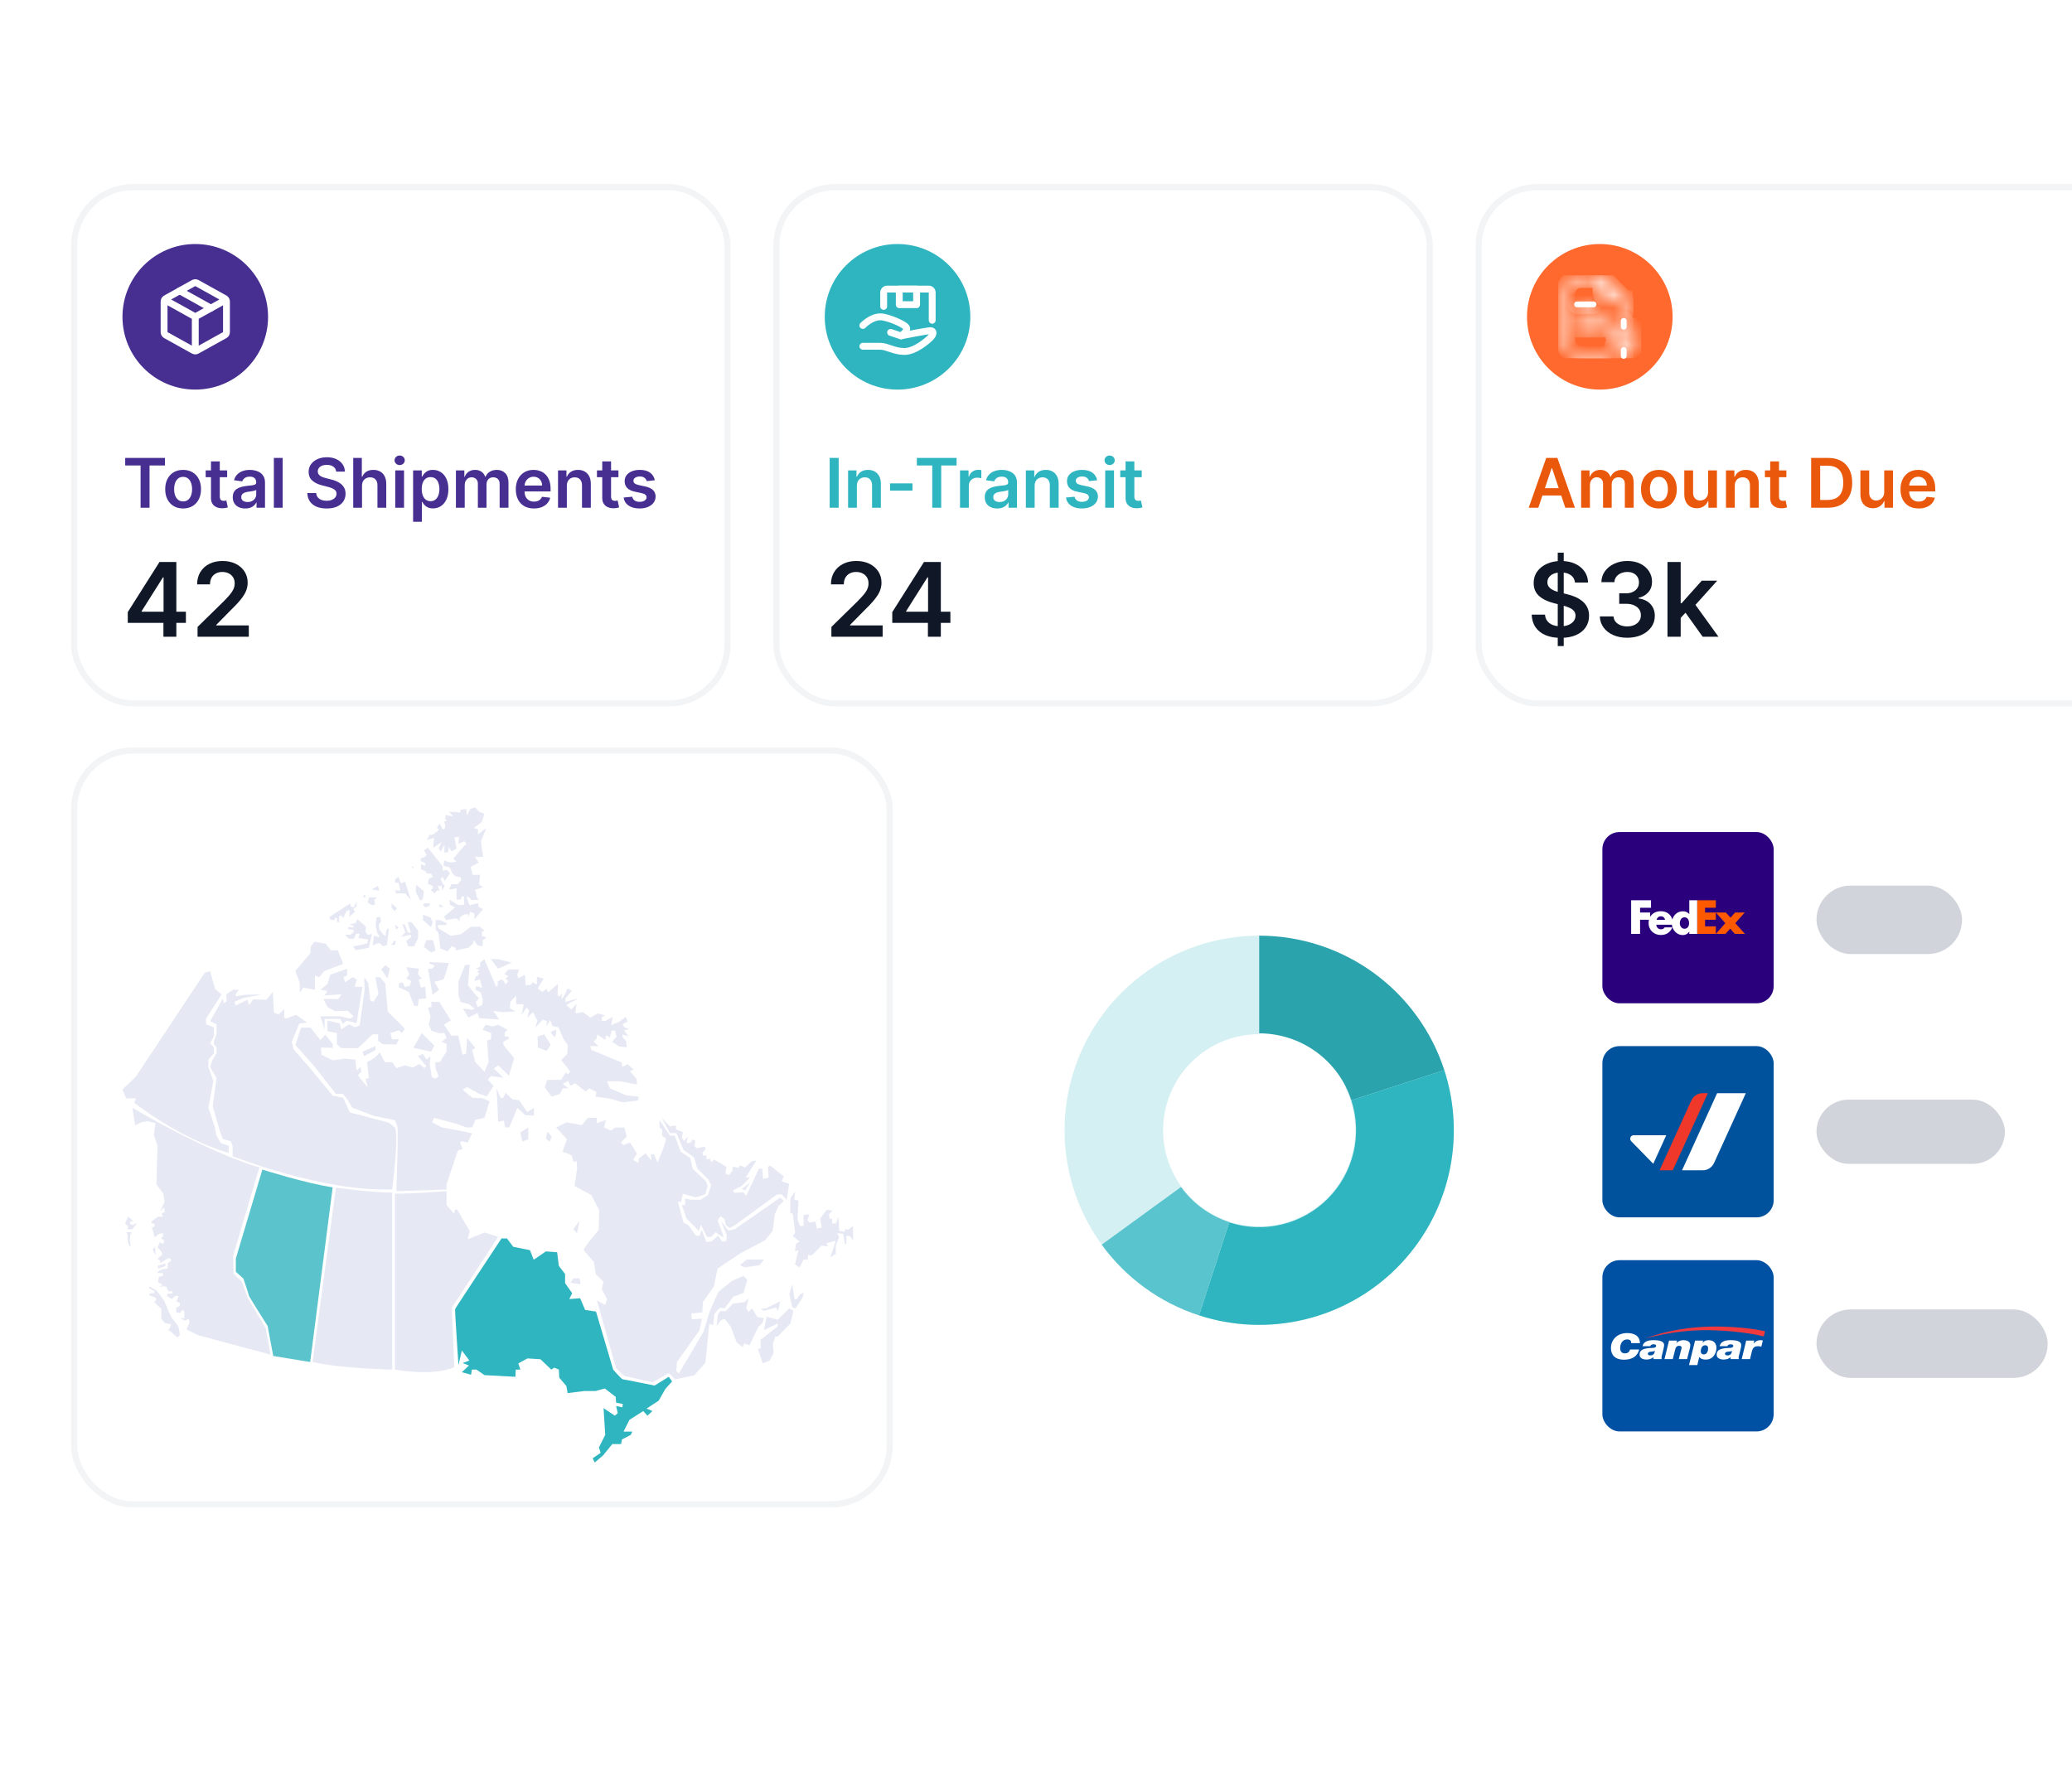<svg width="165" height="141" viewBox="0 0 165 141" fill="none" xmlns="http://www.w3.org/2000/svg">
<g filter="url(#filter0_d_64_11690)">
<rect x="-2" y="7" width="180.061" height="120.854" rx="4.876" fill="white"/>
</g>
<rect x="5.905" y="14.906" width="52.026" height="41.114" rx="4.663" fill="white"/>
<rect x="5.905" y="14.906" width="52.026" height="41.114" rx="4.663" stroke="#F3F4F6" stroke-width="0.488"/>
<circle cx="15.55" cy="25.233" r="5.797" fill="#472F92"/>
<g clip-path="url(#clip0_64_11690)">
<path d="M17.897 23.929L15.551 25.233M15.551 25.233L13.204 23.929M15.551 25.233L15.551 27.855M18.035 26.353L18.035 24.113C18.035 24.018 18.035 23.971 18.021 23.928C18.009 23.891 17.989 23.857 17.962 23.828C17.932 23.795 17.891 23.772 17.808 23.727L15.765 22.592C15.687 22.548 15.648 22.526 15.606 22.518C15.57 22.51 15.532 22.51 15.495 22.518C15.454 22.526 15.415 22.548 15.336 22.592L13.294 23.727C13.211 23.772 13.17 23.795 13.139 23.828C13.113 23.857 13.093 23.891 13.08 23.928C13.066 23.971 13.066 24.018 13.066 24.113L13.066 26.353C13.066 26.448 13.066 26.495 13.08 26.537C13.093 26.575 13.113 26.609 13.139 26.638C13.17 26.671 13.211 26.694 13.294 26.739L15.336 27.874C15.415 27.918 15.454 27.939 15.495 27.948C15.532 27.956 15.57 27.956 15.606 27.948C15.648 27.939 15.687 27.918 15.765 27.874L17.808 26.739C17.891 26.694 17.932 26.671 17.962 26.638C17.989 26.609 18.009 26.575 18.021 26.537C18.035 26.495 18.035 26.448 18.035 26.353Z" stroke="white" stroke-width="0.546" stroke-linecap="round" stroke-linejoin="round"/>
<path d="M16.793 24.543L14.309 23.163" stroke="white" stroke-width="0.546" stroke-linecap="round" stroke-linejoin="round"/>
</g>
<path d="M9.97 37.075L9.97 36.472L13.136 36.472L13.136 37.075L11.909 37.075L11.909 40.44L11.196 40.44L11.196 37.075L9.97 37.075ZM14.582 40.498C14.291 40.498 14.039 40.434 13.826 40.306C13.613 40.178 13.448 39.999 13.33 39.77C13.214 39.54 13.156 39.271 13.156 38.964C13.156 38.656 13.214 38.387 13.33 38.156C13.448 37.924 13.613 37.745 13.826 37.617C14.039 37.489 14.291 37.425 14.582 37.425C14.872 37.425 15.124 37.489 15.337 37.617C15.55 37.745 15.715 37.924 15.831 38.156C15.949 38.387 16.008 38.656 16.008 38.964C16.008 39.271 15.949 39.54 15.831 39.77C15.715 39.999 15.55 40.178 15.337 40.306C15.124 40.434 14.872 40.498 14.582 40.498ZM14.585 39.936C14.743 39.936 14.875 39.893 14.981 39.806C15.087 39.718 15.165 39.601 15.217 39.454C15.27 39.306 15.297 39.142 15.297 38.962C15.297 38.779 15.27 38.615 15.217 38.468C15.165 38.319 15.087 38.201 14.981 38.113C14.875 38.025 14.743 37.981 14.585 37.981C14.424 37.981 14.29 38.025 14.182 38.113C14.077 38.201 13.997 38.319 13.944 38.468C13.893 38.615 13.867 38.779 13.867 38.962C13.867 39.142 13.893 39.306 13.944 39.454C13.997 39.601 14.077 39.718 14.182 39.806C14.29 39.893 14.424 39.936 14.585 39.936ZM18.089 37.464L18.089 38.006L16.378 38.006L16.378 37.464L18.089 37.464ZM16.801 36.751L17.502 36.751L17.502 39.545C17.502 39.639 17.516 39.711 17.545 39.762C17.574 39.811 17.613 39.844 17.661 39.863C17.709 39.881 17.762 39.89 17.82 39.89C17.864 39.89 17.904 39.886 17.94 39.88C17.977 39.873 18.006 39.868 18.025 39.863L18.143 40.411C18.106 40.424 18.052 40.438 17.983 40.453C17.914 40.469 17.83 40.478 17.731 40.481C17.555 40.486 17.397 40.459 17.256 40.401C17.115 40.342 17.003 40.25 16.921 40.126C16.839 40.002 16.799 39.847 16.801 39.661L16.801 36.751ZM19.532 40.5C19.343 40.5 19.174 40.466 19.022 40.399C18.873 40.331 18.754 40.23 18.666 40.097C18.579 39.964 18.536 39.8 18.536 39.605C18.536 39.437 18.567 39.298 18.629 39.188C18.691 39.078 18.776 38.991 18.883 38.925C18.99 38.859 19.111 38.809 19.245 38.776C19.381 38.741 19.521 38.716 19.666 38.7C19.84 38.682 19.982 38.666 20.09 38.652C20.198 38.636 20.277 38.613 20.326 38.582C20.377 38.55 20.402 38.5 20.402 38.433L20.402 38.421C20.402 38.275 20.359 38.162 20.272 38.082C20.186 38.002 20.061 37.962 19.898 37.962C19.726 37.962 19.59 37.999 19.489 38.074C19.39 38.149 19.323 38.238 19.288 38.34L18.633 38.247C18.685 38.066 18.77 37.915 18.889 37.793C19.008 37.671 19.153 37.579 19.325 37.518C19.497 37.456 19.686 37.425 19.894 37.425C20.038 37.425 20.18 37.442 20.323 37.476C20.465 37.509 20.594 37.565 20.712 37.642C20.829 37.718 20.924 37.822 20.995 37.954C21.067 38.086 21.103 38.251 21.103 38.448L21.103 40.44L20.429 40.44L20.429 40.031L20.406 40.031C20.363 40.114 20.303 40.191 20.226 40.264C20.149 40.335 20.053 40.392 19.937 40.436C19.822 40.479 19.687 40.5 19.532 40.5ZM19.714 39.985C19.855 39.985 19.977 39.957 20.08 39.901C20.184 39.844 20.263 39.77 20.319 39.677C20.375 39.584 20.404 39.482 20.404 39.372L20.404 39.022C20.382 39.04 20.344 39.057 20.291 39.072C20.24 39.088 20.182 39.101 20.117 39.113C20.052 39.124 19.989 39.135 19.925 39.144C19.862 39.153 19.807 39.16 19.761 39.167C19.656 39.181 19.562 39.205 19.48 39.237C19.397 39.269 19.332 39.314 19.284 39.372C19.236 39.429 19.212 39.503 19.212 39.593C19.212 39.722 19.259 39.82 19.354 39.886C19.448 39.952 19.568 39.985 19.714 39.985ZM22.51 36.472L22.51 40.44L21.808 40.44L21.808 36.472L22.51 36.472ZM26.772 37.563C26.754 37.394 26.678 37.262 26.543 37.167C26.41 37.073 26.237 37.026 26.024 37.026C25.874 37.026 25.746 37.049 25.639 37.094C25.531 37.139 25.449 37.2 25.392 37.278C25.336 37.355 25.306 37.444 25.305 37.543C25.305 37.626 25.324 37.698 25.361 37.758C25.4 37.819 25.453 37.871 25.518 37.913C25.584 37.955 25.657 37.99 25.737 38.018C25.817 38.047 25.898 38.07 25.98 38.09L26.352 38.183C26.501 38.218 26.645 38.265 26.784 38.324C26.923 38.384 27.048 38.459 27.157 38.549C27.269 38.639 27.356 38.748 27.421 38.876C27.486 39.004 27.518 39.154 27.518 39.326C27.518 39.558 27.458 39.763 27.34 39.94C27.221 40.116 27.049 40.253 26.824 40.353C26.601 40.451 26.33 40.5 26.012 40.5C25.704 40.5 25.436 40.452 25.208 40.357C24.982 40.261 24.805 40.121 24.677 39.938C24.551 39.755 24.482 39.531 24.472 39.268L25.179 39.268C25.19 39.406 25.232 39.521 25.307 39.613C25.382 39.704 25.48 39.773 25.6 39.818C25.721 39.863 25.857 39.886 26.007 39.886C26.163 39.886 26.3 39.863 26.417 39.816C26.536 39.768 26.629 39.702 26.696 39.618C26.764 39.533 26.798 39.434 26.799 39.32C26.798 39.217 26.767 39.132 26.708 39.064C26.649 38.996 26.565 38.939 26.458 38.894C26.352 38.847 26.228 38.806 26.086 38.77L25.635 38.654C25.308 38.57 25.049 38.442 24.86 38.272C24.671 38.1 24.577 37.872 24.577 37.588C24.577 37.354 24.64 37.149 24.767 36.974C24.895 36.798 25.068 36.662 25.288 36.565C25.507 36.467 25.756 36.418 26.034 36.418C26.315 36.418 26.562 36.467 26.774 36.565C26.987 36.662 27.154 36.797 27.276 36.97C27.397 37.142 27.46 37.339 27.464 37.563L26.772 37.563ZM28.829 38.696L28.829 40.44L28.128 40.44L28.128 36.472L28.814 36.472L28.814 37.97L28.848 37.97C28.918 37.802 29.026 37.669 29.172 37.572C29.319 37.474 29.506 37.425 29.734 37.425C29.941 37.425 30.121 37.468 30.274 37.555C30.428 37.642 30.547 37.768 30.631 37.935C30.716 38.101 30.759 38.305 30.759 38.545L30.759 40.44L30.057 40.44L30.057 38.654C30.057 38.453 30.006 38.298 29.902 38.187C29.8 38.074 29.657 38.018 29.472 38.018C29.348 38.018 29.237 38.045 29.139 38.099C29.042 38.152 28.966 38.229 28.91 38.33C28.856 38.431 28.829 38.553 28.829 38.696ZM31.474 40.44L31.474 37.464L32.175 37.464L32.175 40.44L31.474 40.44ZM31.826 37.042C31.715 37.042 31.62 37.005 31.54 36.931C31.459 36.856 31.419 36.766 31.419 36.662C31.419 36.556 31.459 36.466 31.54 36.392C31.62 36.318 31.715 36.28 31.826 36.28C31.939 36.28 32.034 36.318 32.113 36.392C32.193 36.466 32.233 36.556 32.233 36.662C32.233 36.766 32.193 36.856 32.113 36.931C32.034 37.005 31.939 37.042 31.826 37.042ZM32.896 41.556L32.896 37.464L33.586 37.464L33.586 37.956L33.627 37.956C33.663 37.884 33.714 37.807 33.78 37.725C33.846 37.643 33.935 37.572 34.047 37.514C34.16 37.455 34.303 37.425 34.477 37.425C34.707 37.425 34.915 37.484 35.099 37.602C35.285 37.718 35.433 37.89 35.541 38.119C35.651 38.346 35.706 38.625 35.706 38.956C35.706 39.283 35.652 39.56 35.545 39.789C35.438 40.018 35.292 40.192 35.107 40.312C34.922 40.432 34.713 40.492 34.479 40.492C34.309 40.492 34.167 40.464 34.055 40.407C33.943 40.35 33.852 40.282 33.784 40.202C33.717 40.12 33.664 40.043 33.627 39.971L33.598 39.971L33.598 41.556L32.896 41.556ZM33.584 38.952C33.584 39.144 33.611 39.313 33.666 39.458C33.721 39.602 33.8 39.715 33.904 39.797C34.008 39.877 34.135 39.917 34.284 39.917C34.439 39.917 34.568 39.876 34.673 39.793C34.778 39.709 34.856 39.594 34.909 39.45C34.964 39.304 34.991 39.138 34.991 38.952C34.991 38.767 34.964 38.603 34.911 38.46C34.858 38.316 34.78 38.204 34.675 38.123C34.57 38.041 34.44 38.001 34.284 38.001C34.134 38.001 34.007 38.04 33.902 38.119C33.797 38.198 33.718 38.308 33.664 38.45C33.611 38.592 33.584 38.76 33.584 38.952ZM36.306 40.44L36.306 37.464L36.977 37.464L36.977 37.97L37.012 37.97C37.074 37.799 37.176 37.666 37.32 37.571C37.463 37.474 37.634 37.425 37.833 37.425C38.035 37.425 38.205 37.474 38.343 37.572C38.482 37.669 38.58 37.802 38.637 37.97L38.668 37.97C38.734 37.804 38.845 37.672 39.001 37.574C39.159 37.475 39.346 37.425 39.561 37.425C39.835 37.425 40.059 37.512 40.232 37.685C40.405 37.858 40.491 38.11 40.491 38.442L40.491 40.44L39.788 40.44L39.788 38.551C39.788 38.366 39.739 38.231 39.641 38.146C39.543 38.059 39.422 38.016 39.28 38.016C39.111 38.016 38.979 38.069 38.883 38.175C38.789 38.28 38.742 38.416 38.742 38.584L38.742 40.44L38.054 40.44L38.054 38.522C38.054 38.368 38.008 38.245 37.914 38.154C37.823 38.062 37.703 38.016 37.554 38.016C37.453 38.016 37.362 38.042 37.279 38.094C37.196 38.144 37.13 38.216 37.081 38.309C37.032 38.4 37.008 38.508 37.008 38.63L37.008 40.44L36.306 40.44ZM42.52 40.498C42.222 40.498 41.964 40.436 41.747 40.312C41.532 40.187 41.366 40.01 41.249 39.781C41.133 39.551 41.075 39.281 41.075 38.969C41.075 38.663 41.133 38.395 41.249 38.163C41.367 37.931 41.531 37.75 41.742 37.621C41.952 37.49 42.199 37.425 42.484 37.425C42.667 37.425 42.84 37.455 43.003 37.514C43.167 37.572 43.312 37.663 43.437 37.786C43.563 37.908 43.663 38.065 43.735 38.254C43.808 38.443 43.844 38.668 43.844 38.929L43.844 39.144L41.404 39.144L41.404 38.671L43.171 38.671C43.17 38.537 43.141 38.417 43.084 38.313C43.027 38.207 42.948 38.123 42.846 38.063C42.745 38.002 42.628 37.972 42.493 37.972C42.35 37.972 42.224 38.006 42.115 38.076C42.007 38.145 41.922 38.235 41.862 38.347C41.802 38.459 41.772 38.581 41.771 38.714L41.771 39.126C41.771 39.299 41.802 39.448 41.865 39.572C41.929 39.695 42.017 39.789 42.131 39.855C42.245 39.919 42.378 39.952 42.53 39.952C42.632 39.952 42.724 39.938 42.807 39.909C42.89 39.879 42.962 39.836 43.022 39.779C43.083 39.722 43.129 39.652 43.16 39.568L43.815 39.642C43.773 39.815 43.694 39.966 43.578 40.095C43.463 40.223 43.316 40.322 43.136 40.393C42.957 40.463 42.752 40.498 42.52 40.498ZM45.139 38.696L45.139 40.44L44.437 40.44L44.437 37.464L45.108 37.464L45.108 37.97L45.142 37.97C45.211 37.803 45.32 37.671 45.47 37.572C45.621 37.474 45.807 37.425 46.03 37.425C46.235 37.425 46.414 37.469 46.566 37.557C46.72 37.645 46.839 37.772 46.923 37.939C47.008 38.105 47.05 38.307 47.049 38.545L47.049 40.44L46.347 40.44L46.347 38.654C46.347 38.455 46.296 38.299 46.193 38.187C46.09 38.074 45.949 38.018 45.768 38.018C45.645 38.018 45.536 38.045 45.441 38.099C45.346 38.152 45.272 38.229 45.218 38.33C45.165 38.431 45.139 38.553 45.139 38.696ZM49.248 37.464L49.248 38.006L47.537 38.006L47.537 37.464L49.248 37.464ZM47.959 36.751L48.661 36.751L48.661 39.545C48.661 39.639 48.675 39.711 48.703 39.762C48.733 39.811 48.772 39.844 48.82 39.863C48.867 39.881 48.92 39.89 48.979 39.89C49.023 39.89 49.062 39.886 49.099 39.88C49.136 39.873 49.165 39.868 49.184 39.863L49.302 40.411C49.265 40.424 49.211 40.438 49.141 40.453C49.073 40.469 48.989 40.478 48.889 40.481C48.714 40.486 48.556 40.459 48.415 40.401C48.274 40.342 48.162 40.25 48.08 40.126C47.998 40.002 47.958 39.847 47.959 39.661L47.959 36.751ZM52.144 38.251L51.505 38.32C51.486 38.256 51.455 38.195 51.41 38.138C51.366 38.081 51.306 38.035 51.231 38.001C51.157 37.966 51.065 37.948 50.956 37.948C50.81 37.948 50.688 37.98 50.588 38.043C50.49 38.106 50.442 38.189 50.443 38.289C50.442 38.376 50.473 38.446 50.538 38.501C50.604 38.555 50.712 38.599 50.863 38.634L51.371 38.743C51.653 38.803 51.862 38.9 51.999 39.031C52.137 39.163 52.207 39.336 52.208 39.549C52.207 39.736 52.152 39.901 52.043 40.045C51.936 40.187 51.787 40.298 51.596 40.378C51.404 40.458 51.185 40.498 50.937 40.498C50.573 40.498 50.279 40.422 50.057 40.269C49.835 40.116 49.703 39.902 49.66 39.628L50.344 39.562C50.375 39.697 50.441 39.798 50.542 39.866C50.642 39.935 50.773 39.969 50.935 39.969C51.102 39.969 51.235 39.935 51.336 39.866C51.438 39.798 51.489 39.713 51.489 39.613C51.489 39.527 51.456 39.457 51.39 39.401C51.326 39.346 51.225 39.303 51.088 39.274L50.58 39.167C50.295 39.108 50.084 39.008 49.947 38.867C49.81 38.725 49.742 38.545 49.743 38.328C49.742 38.145 49.792 37.986 49.893 37.851C49.995 37.716 50.136 37.611 50.317 37.538C50.499 37.463 50.709 37.425 50.947 37.425C51.295 37.425 51.57 37.499 51.77 37.648C51.971 37.797 52.096 37.997 52.144 38.251Z" fill="#472F92"/>
<path d="M10.174 49.609L10.174 48.752L12.7 44.762L13.415 44.762L13.415 45.983L12.979 45.983L11.279 48.677L11.279 48.723L14.804 48.723L14.804 49.609L10.174 49.609ZM13.014 50.714L13.014 49.348L13.025 48.964L13.025 44.762L14.043 44.762L14.043 50.714L13.014 50.714ZM15.732 50.714L15.732 49.935L17.799 47.909C17.997 47.71 18.161 47.532 18.293 47.377C18.425 47.222 18.523 47.072 18.589 46.927C18.655 46.782 18.688 46.627 18.688 46.462C18.688 46.274 18.646 46.113 18.56 45.98C18.475 45.844 18.358 45.739 18.209 45.666C18.059 45.592 17.89 45.555 17.7 45.555C17.504 45.555 17.333 45.596 17.186 45.677C17.038 45.757 16.924 45.87 16.843 46.017C16.763 46.165 16.724 46.34 16.724 46.543L15.698 46.543C15.698 46.166 15.784 45.837 15.956 45.558C16.129 45.279 16.366 45.063 16.668 44.91C16.973 44.757 17.321 44.681 17.715 44.681C18.114 44.681 18.464 44.755 18.767 44.904C19.069 45.053 19.303 45.258 19.47 45.517C19.639 45.777 19.723 46.074 19.723 46.407C19.723 46.63 19.68 46.849 19.595 47.064C19.51 47.279 19.36 47.517 19.145 47.779C18.931 48.04 18.632 48.357 18.246 48.729L17.221 49.772L17.221 49.813L19.813 49.813L19.813 50.714L15.732 50.714Z" fill="#101828"/>
<rect x="61.829" y="14.906" width="52.026" height="41.114" rx="4.663" fill="white"/>
<rect x="61.829" y="14.906" width="52.026" height="41.114" rx="4.663" stroke="#F3F4F6" stroke-width="0.488"/>
<circle cx="71.474" cy="25.233" r="5.797" fill="#2FB5C0"/>
<path d="M70.922 26.475L71.75 26.752C71.75 26.752 73.82 26.337 74.096 26.337C74.372 26.337 74.372 26.613 74.096 26.89C73.82 27.166 72.854 27.994 72.026 27.994C71.198 27.994 70.646 27.58 70.094 27.58C69.541 27.58 68.713 27.58 68.713 27.58" stroke="white" stroke-width="0.546" stroke-linecap="round" stroke-linejoin="round"/>
<path d="M68.713 25.923C68.989 25.647 69.541 25.233 70.094 25.233C70.646 25.233 71.957 25.785 72.164 26.061C72.371 26.337 71.75 26.751 71.75 26.751" stroke="white" stroke-width="0.546" stroke-linecap="round" stroke-linejoin="round"/>
<path d="M70.37 24.405L70.37 23.3C70.37 23.148 70.493 23.024 70.646 23.024L73.958 23.024C74.111 23.024 74.234 23.148 74.234 23.3L74.234 25.509" stroke="white" stroke-width="0.546" stroke-linecap="round" stroke-linejoin="round"/>
<path d="M72.992 23.024L71.612 23.024L71.612 24.267L72.992 24.267L72.992 23.024Z" stroke="white" stroke-width="0.546" stroke-linecap="round" stroke-linejoin="round"/>
<path d="M66.787 36.472L66.787 40.44L66.069 40.44L66.069 36.472L66.787 36.472ZM68.236 38.696L68.236 40.44L67.535 40.44L67.535 37.464L68.205 37.464L68.205 37.97L68.24 37.97C68.308 37.803 68.418 37.671 68.567 37.572C68.719 37.474 68.905 37.425 69.127 37.425C69.333 37.425 69.512 37.469 69.664 37.557C69.818 37.645 69.937 37.772 70.021 37.939C70.106 38.105 70.148 38.307 70.147 38.545L70.147 40.44L69.445 40.44L69.445 38.654C69.445 38.455 69.394 38.299 69.29 38.187C69.188 38.074 69.047 38.018 68.866 38.018C68.743 38.018 68.634 38.045 68.538 38.099C68.444 38.152 68.37 38.229 68.316 38.33C68.263 38.431 68.236 38.553 68.236 38.696ZM72.663 38.499L72.663 39.076L70.877 39.076L70.877 38.499L72.663 38.499ZM73.013 37.075L73.013 36.472L76.178 36.472L76.178 37.075L74.952 37.075L74.952 40.44L74.239 40.44L74.239 37.075L73.013 37.075ZM76.449 40.44L76.449 37.464L77.129 37.464L77.129 37.96L77.16 37.96C77.214 37.788 77.307 37.656 77.439 37.563C77.572 37.468 77.724 37.421 77.894 37.421C77.933 37.421 77.976 37.423 78.024 37.427C78.073 37.43 78.114 37.434 78.146 37.441L78.146 38.086C78.116 38.075 78.069 38.066 78.005 38.059C77.941 38.05 77.88 38.045 77.82 38.045C77.693 38.045 77.578 38.073 77.476 38.129C77.375 38.183 77.296 38.258 77.237 38.355C77.179 38.452 77.15 38.564 77.15 38.69L77.15 40.44L76.449 40.44ZM79.415 40.5C79.227 40.5 79.057 40.466 78.906 40.399C78.756 40.331 78.637 40.23 78.549 40.097C78.463 39.964 78.419 39.8 78.419 39.605C78.419 39.437 78.45 39.298 78.512 39.188C78.574 39.078 78.659 38.991 78.766 38.925C78.873 38.859 78.994 38.809 79.128 38.776C79.264 38.741 79.404 38.716 79.549 38.7C79.723 38.682 79.865 38.666 79.973 38.652C80.082 38.636 80.16 38.613 80.21 38.582C80.26 38.55 80.285 38.5 80.285 38.433L80.285 38.421C80.285 38.275 80.242 38.162 80.155 38.082C80.069 38.002 79.944 37.962 79.781 37.962C79.609 37.962 79.473 37.999 79.373 38.074C79.273 38.149 79.206 38.238 79.171 38.34L78.516 38.247C78.568 38.066 78.653 37.915 78.772 37.793C78.891 37.671 79.036 37.579 79.208 37.518C79.38 37.456 79.569 37.425 79.777 37.425C79.921 37.425 80.064 37.442 80.206 37.476C80.348 37.509 80.478 37.565 80.595 37.642C80.713 37.718 80.807 37.822 80.878 37.954C80.95 38.086 80.986 38.251 80.986 38.448L80.986 40.44L80.312 40.44L80.312 40.031L80.289 40.031C80.246 40.114 80.186 40.191 80.109 40.264C80.032 40.335 79.936 40.392 79.82 40.436C79.705 40.479 79.57 40.5 79.415 40.5ZM79.597 39.985C79.738 39.985 79.86 39.957 79.963 39.901C80.067 39.844 80.146 39.77 80.202 39.677C80.258 39.584 80.287 39.482 80.287 39.372L80.287 39.022C80.265 39.04 80.228 39.057 80.175 39.072C80.123 39.088 80.065 39.101 80 39.113C79.936 39.124 79.872 39.135 79.808 39.144C79.745 39.153 79.69 39.16 79.644 39.167C79.539 39.181 79.445 39.205 79.363 39.237C79.28 39.269 79.215 39.314 79.167 39.372C79.119 39.429 79.095 39.503 79.095 39.593C79.095 39.722 79.142 39.82 79.237 39.886C79.331 39.952 79.451 39.985 79.597 39.985ZM82.393 38.696L82.393 40.44L81.692 40.44L81.692 37.464L82.362 37.464L82.362 37.97L82.397 37.97C82.465 37.803 82.575 37.671 82.724 37.572C82.876 37.474 83.062 37.425 83.284 37.425C83.49 37.425 83.668 37.469 83.821 37.557C83.975 37.645 84.094 37.772 84.177 37.939C84.263 38.105 84.305 38.307 84.303 38.545L84.303 40.44L83.602 40.44L83.602 38.654C83.602 38.455 83.55 38.299 83.447 38.187C83.345 38.074 83.204 38.018 83.023 38.018C82.9 38.018 82.791 38.045 82.695 38.099C82.601 38.152 82.527 38.229 82.472 38.33C82.419 38.431 82.393 38.553 82.393 38.696ZM87.368 38.251L86.729 38.32C86.711 38.256 86.679 38.195 86.634 38.138C86.59 38.081 86.531 38.035 86.456 38.001C86.381 37.966 86.289 37.948 86.181 37.948C86.035 37.948 85.912 37.98 85.813 38.043C85.715 38.106 85.666 38.189 85.667 38.289C85.666 38.376 85.698 38.446 85.762 38.501C85.828 38.555 85.937 38.599 86.088 38.634L86.596 38.743C86.877 38.803 87.086 38.9 87.223 39.031C87.361 39.163 87.431 39.336 87.433 39.549C87.431 39.736 87.376 39.901 87.268 40.045C87.161 40.187 87.011 40.298 86.82 40.378C86.629 40.458 86.409 40.498 86.162 40.498C85.797 40.498 85.504 40.422 85.282 40.269C85.06 40.116 84.927 39.902 84.885 39.628L85.569 39.562C85.6 39.697 85.665 39.798 85.766 39.866C85.867 39.935 85.998 39.969 86.159 39.969C86.326 39.969 86.46 39.935 86.561 39.866C86.663 39.798 86.714 39.713 86.714 39.613C86.714 39.527 86.681 39.457 86.615 39.401C86.55 39.346 86.45 39.303 86.313 39.274L85.805 39.167C85.519 39.108 85.308 39.008 85.171 38.867C85.034 38.725 84.967 38.545 84.968 38.328C84.967 38.145 85.016 37.986 85.117 37.851C85.219 37.716 85.361 37.611 85.541 37.538C85.724 37.463 85.933 37.425 86.171 37.425C86.52 37.425 86.794 37.499 86.995 37.648C87.196 37.797 87.321 37.997 87.368 38.251ZM88.011 40.44L88.011 37.464L88.712 37.464L88.712 40.44L88.011 40.44ZM88.363 37.042C88.252 37.042 88.157 37.005 88.077 36.931C87.997 36.856 87.957 36.766 87.957 36.662C87.957 36.556 87.997 36.466 88.077 36.392C88.157 36.318 88.252 36.28 88.363 36.28C88.476 36.28 88.571 36.318 88.65 36.392C88.73 36.466 88.77 36.556 88.77 36.662C88.77 36.766 88.73 36.856 88.65 36.931C88.571 37.005 88.476 37.042 88.363 37.042ZM90.919 37.464L90.919 38.006L89.209 38.006L89.209 37.464L90.919 37.464ZM89.631 36.751L90.332 36.751L90.332 39.545C90.332 39.639 90.347 39.711 90.375 39.762C90.405 39.811 90.444 39.844 90.491 39.863C90.539 39.881 90.592 39.89 90.65 39.89C90.694 39.89 90.734 39.886 90.77 39.88C90.808 39.873 90.836 39.868 90.856 39.863L90.974 40.411C90.936 40.424 90.883 40.438 90.813 40.453C90.745 40.469 90.66 40.478 90.561 40.481C90.385 40.486 90.227 40.459 90.086 40.401C89.946 40.342 89.834 40.25 89.751 40.126C89.67 40.002 89.63 39.847 89.631 39.661L89.631 36.751Z" fill="#2FB5C0"/>
<path d="M66.206 50.714L66.206 49.935L68.272 47.909C68.47 47.71 68.635 47.532 68.767 47.377C68.898 47.222 68.997 47.072 69.063 46.927C69.129 46.782 69.162 46.627 69.162 46.462C69.162 46.274 69.119 46.113 69.034 45.98C68.949 45.844 68.832 45.739 68.682 45.666C68.533 45.592 68.364 45.555 68.174 45.555C67.978 45.555 67.807 45.596 67.659 45.677C67.512 45.757 67.398 45.87 67.316 46.017C67.237 46.165 67.197 46.34 67.197 46.543L66.171 46.543C66.171 46.166 66.257 45.837 66.43 45.558C66.602 45.279 66.84 45.063 67.142 44.91C67.446 44.757 67.795 44.681 68.188 44.681C68.587 44.681 68.938 44.755 69.24 44.904C69.543 45.053 69.777 45.258 69.944 45.517C70.112 45.777 70.197 46.074 70.197 46.407C70.197 46.63 70.154 46.849 70.069 47.064C69.983 47.279 69.833 47.517 69.618 47.779C69.405 48.04 69.106 48.357 68.72 48.729L67.694 49.772L67.694 49.813L70.287 49.813L70.287 50.714L66.206 50.714ZM71.054 49.609L71.054 48.752L73.579 44.762L74.294 44.762L74.294 45.983L73.858 45.983L72.158 48.677L72.158 48.723L75.683 48.723L75.683 49.609L71.054 49.609ZM73.893 50.714L73.893 49.348L73.905 48.964L73.905 44.762L74.922 44.762L74.922 50.714L73.893 50.714Z" fill="#101828"/>
<rect x="117.753" y="14.906" width="52.026" height="41.114" rx="4.663" fill="white"/>
<rect x="117.753" y="14.906" width="52.026" height="41.114" rx="4.663" stroke="#F3F4F6" stroke-width="0.488"/>
<circle cx="127.398" cy="25.233" r="5.797" fill="#FF692E"/>
<g clip-path="url(#clip1_64_11690)">
<mask id="path-19-inside-1_64_11690" fill="white">
<path fill-rule="evenodd" clip-rule="evenodd" d="M129.07 27.88L129.07 28.345C129.07 28.473 129.174 28.577 129.302 28.577C129.43 28.577 129.534 28.473 129.534 28.345L129.534 27.88C129.534 27.752 129.43 27.648 129.302 27.648C129.174 27.648 129.07 27.752 129.07 27.88ZM129.07 25.558L129.07 26.023C129.07 26.151 129.174 26.255 129.302 26.255C129.43 26.255 129.534 26.151 129.534 26.023L129.534 25.558C129.534 25.43 129.43 25.326 129.302 25.326C129.174 25.326 129.07 25.43 129.07 25.558ZM125.587 24.475L126.898 24.475C127.027 24.475 127.131 24.371 127.131 24.242C127.131 24.114 127.027 24.01 126.898 24.01L125.587 24.01C125.459 24.01 125.355 24.114 125.355 24.242C125.355 24.371 125.459 24.475 125.587 24.475Z"/>
</mask>
<path fill-rule="evenodd" clip-rule="evenodd" d="M129.07 27.88L129.07 28.345C129.07 28.473 129.174 28.577 129.302 28.577C129.43 28.577 129.534 28.473 129.534 28.345L129.534 27.88C129.534 27.752 129.43 27.648 129.302 27.648C129.174 27.648 129.07 27.752 129.07 27.88ZM129.07 25.558L129.07 26.023C129.07 26.151 129.174 26.255 129.302 26.255C129.43 26.255 129.534 26.151 129.534 26.023L129.534 25.558C129.534 25.43 129.43 25.326 129.302 25.326C129.174 25.326 129.07 25.43 129.07 25.558ZM125.587 24.475L126.898 24.475C127.027 24.475 127.131 24.371 127.131 24.242C127.131 24.114 127.027 24.01 126.898 24.01L125.587 24.01C125.459 24.01 125.355 24.114 125.355 24.242C125.355 24.371 125.459 24.475 125.587 24.475Z" fill="white"/>
<path d="M128.524 27.88L128.524 28.345L129.616 28.345L129.616 27.88L128.524 27.88ZM128.524 28.345C128.524 28.774 128.873 29.122 129.302 29.122L129.302 28.031C129.475 28.031 129.616 28.171 129.616 28.345L128.524 28.345ZM129.302 29.122C129.732 29.122 130.08 28.774 130.08 28.345L128.989 28.345C128.989 28.171 129.129 28.031 129.302 28.031L129.302 29.122ZM130.08 28.345L130.08 27.88L128.989 27.88L128.989 28.345L130.08 28.345ZM130.08 27.88C130.08 27.451 129.732 27.102 129.302 27.102L129.302 28.194C129.129 28.194 128.989 28.053 128.989 27.88L130.08 27.88ZM129.302 27.102C128.873 27.102 128.524 27.451 128.524 27.88L129.616 27.88C129.616 28.053 129.475 28.194 129.302 28.194L129.302 27.102ZM128.524 25.558L128.524 26.023L129.616 26.023L129.616 25.558L128.524 25.558ZM128.524 26.023C128.524 26.452 128.873 26.8 129.302 26.8L129.302 25.709C129.475 25.709 129.616 25.849 129.616 26.023L128.524 26.023ZM129.302 26.8C129.732 26.8 130.08 26.452 130.08 26.023L128.989 26.023C128.989 25.849 129.129 25.709 129.302 25.709L129.302 26.8ZM130.08 26.023L130.08 25.558L128.989 25.558L128.989 26.023L130.08 26.023ZM130.08 25.558C130.08 25.129 129.732 24.78 129.302 24.78L129.302 25.872C129.129 25.872 128.989 25.731 128.989 25.558L130.08 25.558ZM129.302 24.78C128.873 24.78 128.524 25.129 128.524 25.558L129.616 25.558C129.616 25.731 129.475 25.872 129.302 25.872L129.302 24.78ZM125.587 25.02L126.898 25.02L126.898 23.929L125.587 23.929L125.587 25.02ZM126.898 25.02C127.328 25.02 127.676 24.672 127.676 24.242L126.585 24.242C126.585 24.069 126.725 23.929 126.898 23.929L126.898 25.02ZM127.676 24.242C127.676 23.813 127.328 23.465 126.898 23.465L126.898 24.556C126.725 24.556 126.585 24.416 126.585 24.242L127.676 24.242ZM126.898 23.465L125.587 23.465L125.587 24.556L126.898 24.556L126.898 23.465ZM125.587 23.465C125.158 23.465 124.809 23.813 124.809 24.242L125.901 24.242C125.901 24.416 125.76 24.556 125.587 24.556L125.587 23.465ZM124.809 24.242C124.809 24.672 125.158 25.02 125.587 25.02L125.587 23.929C125.76 23.929 125.901 24.069 125.901 24.242L124.809 24.242Z" fill="white" mask="url(#path-19-inside-1_64_11690)"/>
<mask id="path-21-inside-2_64_11690" fill="white">
<path fill-rule="evenodd" clip-rule="evenodd" d="M127.598 21.921L125.897 21.921C125.507 21.921 125.133 22.075 124.857 22.351C124.581 22.627 124.426 23.001 124.426 23.391L124.426 27.106C124.426 27.496 124.581 27.87 124.857 28.146C125.133 28.422 125.507 28.576 125.897 28.576L128.219 28.576C128.347 28.576 128.451 28.473 128.451 28.344C128.451 28.216 128.347 28.112 128.219 28.112L125.897 28.112C125.63 28.112 125.374 28.006 125.185 27.817C124.997 27.629 124.891 27.373 124.891 27.106L124.891 23.391C124.891 23.124 124.997 22.868 125.185 22.68C125.374 22.491 125.63 22.385 125.897 22.385L127.367 22.385L127.367 23.236C127.367 23.706 127.749 24.087 128.219 24.087L129.07 24.087L129.07 24.861C129.07 24.99 129.174 25.094 129.302 25.094C129.43 25.094 129.534 24.99 129.534 24.861L129.534 23.857C129.534 23.853 129.534 23.85 129.534 23.847L129.534 23.846L129.534 23.845C129.532 23.791 129.511 23.742 129.478 23.704C129.477 23.703 129.476 23.702 129.476 23.701C129.475 23.7 129.474 23.7 129.474 23.699L129.473 23.698L129.472 23.697C129.472 23.697 129.472 23.696 129.471 23.696L129.47 23.695L129.47 23.694C129.469 23.694 129.469 23.693 129.468 23.693L129.467 23.692L129.466 23.691L127.764 21.988L127.763 21.988L127.762 21.987L127.762 21.987C127.762 21.986 127.761 21.986 127.761 21.985L127.76 21.985L127.759 21.984C127.758 21.983 127.758 21.983 127.757 21.982L127.757 21.982L127.756 21.981C127.755 21.98 127.755 21.98 127.754 21.98C127.753 21.979 127.752 21.977 127.751 21.977C127.713 21.944 127.663 21.923 127.61 21.921L127.609 21.921L127.608 21.921C127.605 21.921 127.601 21.92 127.598 21.92L127.598 21.921ZM128.473 26.951C128.482 26.961 128.491 26.97 128.5 26.979C128.631 27.11 128.808 27.183 128.993 27.183L129.612 27.183C129.673 27.183 129.732 27.208 129.776 27.251C129.82 27.295 129.844 27.354 129.844 27.416C129.844 27.477 129.82 27.536 129.776 27.58C129.732 27.623 129.673 27.648 129.612 27.648L128.838 27.648C128.795 27.648 128.76 27.613 128.76 27.57L128.76 27.556C128.757 27.481 128.725 27.432 128.685 27.399C128.644 27.361 128.589 27.338 128.528 27.338C128.528 27.338 128.296 27.352 128.296 27.57C128.296 27.87 128.539 28.112 128.838 28.112L129.612 28.112C129.797 28.112 129.974 28.039 130.104 27.908C130.235 27.777 130.308 27.6 130.308 27.416C130.308 27.244 130.245 27.079 130.131 26.951C130.122 26.942 130.114 26.932 130.104 26.923C129.974 26.792 129.797 26.719 129.612 26.719L128.993 26.719C128.931 26.719 128.872 26.695 128.828 26.651C128.785 26.608 128.76 26.548 128.76 26.487C128.76 26.425 128.785 26.366 128.828 26.323C128.872 26.279 128.931 26.255 128.993 26.255L129.767 26.255C129.809 26.255 129.844 26.289 129.844 26.332L129.844 26.346C129.848 26.421 129.88 26.471 129.919 26.503C129.961 26.541 130.016 26.564 130.076 26.564C130.076 26.564 130.308 26.551 130.308 26.332C130.308 26.033 130.066 25.79 129.767 25.79L128.993 25.79C128.808 25.79 128.631 25.864 128.5 25.994C128.369 26.125 128.296 26.302 128.296 26.487C128.296 26.659 128.36 26.824 128.473 26.951ZM125.587 26.332L127.601 26.332C127.729 26.331 127.832 26.227 127.832 26.1C127.832 25.972 127.728 25.868 127.6 25.868L125.587 25.868C125.459 25.868 125.355 25.972 125.355 26.1C125.355 26.228 125.459 26.332 125.587 26.332L125.587 26.332ZM125.587 25.403L128.22 25.403C128.348 25.402 128.451 25.299 128.451 25.171C128.451 25.043 128.347 24.939 128.219 24.939L125.587 24.939C125.459 24.939 125.355 25.043 125.355 25.171C125.355 25.299 125.459 25.403 125.587 25.403ZM127.832 22.713L127.832 23.237C127.832 23.45 128.005 23.623 128.219 23.623L128.742 23.623L127.832 22.713Z"/>
</mask>
<path fill-rule="evenodd" clip-rule="evenodd" d="M127.598 21.921L125.897 21.921C125.507 21.921 125.133 22.075 124.857 22.351C124.581 22.627 124.426 23.001 124.426 23.391L124.426 27.106C124.426 27.496 124.581 27.87 124.857 28.146C125.133 28.422 125.507 28.576 125.897 28.576L128.219 28.576C128.347 28.576 128.451 28.473 128.451 28.344C128.451 28.216 128.347 28.112 128.219 28.112L125.897 28.112C125.63 28.112 125.374 28.006 125.185 27.817C124.997 27.629 124.891 27.373 124.891 27.106L124.891 23.391C124.891 23.124 124.997 22.868 125.185 22.68C125.374 22.491 125.63 22.385 125.897 22.385L127.367 22.385L127.367 23.236C127.367 23.706 127.749 24.087 128.219 24.087L129.07 24.087L129.07 24.861C129.07 24.99 129.174 25.094 129.302 25.094C129.43 25.094 129.534 24.99 129.534 24.861L129.534 23.857C129.534 23.853 129.534 23.85 129.534 23.847L129.534 23.846L129.534 23.845C129.532 23.791 129.511 23.742 129.478 23.704C129.477 23.703 129.476 23.702 129.476 23.701C129.475 23.7 129.474 23.7 129.474 23.699L129.473 23.698L129.472 23.697C129.472 23.697 129.472 23.696 129.471 23.696L129.47 23.695L129.47 23.694C129.469 23.694 129.469 23.693 129.468 23.693L129.467 23.692L129.466 23.691L127.764 21.988L127.763 21.988L127.762 21.987L127.762 21.987C127.762 21.986 127.761 21.986 127.761 21.985L127.76 21.985L127.759 21.984C127.758 21.983 127.758 21.983 127.757 21.982L127.757 21.982L127.756 21.981C127.755 21.98 127.755 21.98 127.754 21.98C127.753 21.979 127.752 21.977 127.751 21.977C127.713 21.944 127.663 21.923 127.61 21.921L127.609 21.921L127.608 21.921C127.605 21.921 127.601 21.92 127.598 21.92L127.598 21.921ZM128.473 26.951C128.482 26.961 128.491 26.97 128.5 26.979C128.631 27.11 128.808 27.183 128.993 27.183L129.612 27.183C129.673 27.183 129.732 27.208 129.776 27.251C129.82 27.295 129.844 27.354 129.844 27.416C129.844 27.477 129.82 27.536 129.776 27.58C129.732 27.623 129.673 27.648 129.612 27.648L128.838 27.648C128.795 27.648 128.76 27.613 128.76 27.57L128.76 27.556C128.757 27.481 128.725 27.432 128.685 27.399C128.644 27.361 128.589 27.338 128.528 27.338C128.528 27.338 128.296 27.352 128.296 27.57C128.296 27.87 128.539 28.112 128.838 28.112L129.612 28.112C129.797 28.112 129.974 28.039 130.104 27.908C130.235 27.777 130.308 27.6 130.308 27.416C130.308 27.244 130.245 27.079 130.131 26.951C130.122 26.942 130.114 26.932 130.104 26.923C129.974 26.792 129.797 26.719 129.612 26.719L128.993 26.719C128.931 26.719 128.872 26.695 128.828 26.651C128.785 26.608 128.76 26.548 128.76 26.487C128.76 26.425 128.785 26.366 128.828 26.323C128.872 26.279 128.931 26.255 128.993 26.255L129.767 26.255C129.809 26.255 129.844 26.289 129.844 26.332L129.844 26.346C129.848 26.421 129.88 26.471 129.919 26.503C129.961 26.541 130.016 26.564 130.076 26.564C130.076 26.564 130.308 26.551 130.308 26.332C130.308 26.033 130.066 25.79 129.767 25.79L128.993 25.79C128.808 25.79 128.631 25.864 128.5 25.994C128.369 26.125 128.296 26.302 128.296 26.487C128.296 26.659 128.36 26.824 128.473 26.951ZM125.587 26.332L127.601 26.332C127.729 26.331 127.832 26.227 127.832 26.1C127.832 25.972 127.728 25.868 127.6 25.868L125.587 25.868C125.459 25.868 125.355 25.972 125.355 26.1C125.355 26.228 125.459 26.332 125.587 26.332L125.587 26.332ZM125.587 25.403L128.22 25.403C128.348 25.402 128.451 25.299 128.451 25.171C128.451 25.043 128.347 24.939 128.219 24.939L125.587 24.939C125.459 24.939 125.355 25.043 125.355 25.171C125.355 25.299 125.459 25.403 125.587 25.403ZM127.832 22.713L127.832 23.237C127.832 23.45 128.005 23.623 128.219 23.623L128.742 23.623L127.832 22.713Z" fill="white" stroke="white" stroke-width="1.091" mask="url(#path-21-inside-2_64_11690)"/>
</g>
<path d="M122.502 40.44L121.735 40.44L123.132 36.472L124.019 36.472L125.418 40.44L124.651 40.44L123.591 37.286L123.56 37.286L122.502 40.44ZM122.527 38.884L124.62 38.884L124.62 39.462L122.527 39.462L122.527 38.884ZM125.91 40.44L125.91 37.464L126.58 37.464L126.58 37.97L126.615 37.97C126.677 37.799 126.78 37.666 126.923 37.571C127.066 37.474 127.237 37.425 127.436 37.425C127.638 37.425 127.808 37.474 127.946 37.572C128.085 37.669 128.184 37.802 128.24 37.97L128.271 37.97C128.337 37.804 128.448 37.672 128.605 37.574C128.762 37.475 128.949 37.425 129.165 37.425C129.438 37.425 129.662 37.512 129.835 37.685C130.008 37.858 130.095 38.11 130.095 38.442L130.095 40.44L129.391 40.44L129.391 38.551C129.391 38.366 129.342 38.231 129.244 38.146C129.146 38.059 129.026 38.016 128.884 38.016C128.714 38.016 128.582 38.069 128.486 38.175C128.392 38.28 128.345 38.416 128.345 38.584L128.345 40.44L127.657 40.44L127.657 38.522C127.657 38.368 127.611 38.245 127.518 38.154C127.426 38.062 127.306 38.016 127.157 38.016C127.057 38.016 126.965 38.042 126.882 38.094C126.8 38.144 126.734 38.216 126.685 38.309C126.636 38.4 126.611 38.508 126.611 38.63L126.611 40.44L125.91 40.44ZM132.104 40.498C131.814 40.498 131.562 40.434 131.349 40.306C131.136 40.178 130.97 39.999 130.853 39.77C130.736 39.54 130.678 39.271 130.678 38.964C130.678 38.656 130.736 38.387 130.853 38.156C130.97 37.924 131.136 37.745 131.349 37.617C131.562 37.489 131.814 37.425 132.104 37.425C132.395 37.425 132.647 37.489 132.86 37.617C133.073 37.745 133.238 37.924 133.354 38.156C133.471 38.387 133.53 38.656 133.53 38.964C133.53 39.271 133.471 39.54 133.354 39.77C133.238 39.999 133.073 40.178 132.86 40.306C132.647 40.434 132.395 40.498 132.104 40.498ZM132.108 39.936C132.266 39.936 132.397 39.893 132.503 39.806C132.609 39.718 132.688 39.601 132.74 39.454C132.793 39.306 132.819 39.142 132.819 38.962C132.819 38.779 132.793 38.615 132.74 38.468C132.688 38.319 132.609 38.201 132.503 38.113C132.397 38.025 132.266 37.981 132.108 37.981C131.947 37.981 131.812 38.025 131.705 38.113C131.599 38.201 131.52 38.319 131.467 38.468C131.415 38.615 131.389 38.779 131.389 38.962C131.389 39.142 131.415 39.306 131.467 39.454C131.52 39.601 131.599 39.718 131.705 39.806C131.812 39.893 131.947 39.936 132.108 39.936ZM136.022 39.188L136.022 37.464L136.724 37.464L136.724 40.44L136.044 40.44L136.044 39.911L136.013 39.911C135.946 40.078 135.835 40.214 135.681 40.32C135.529 40.426 135.341 40.479 135.118 40.479C134.923 40.479 134.75 40.435 134.6 40.349C134.452 40.261 134.335 40.134 134.251 39.967C134.168 39.799 134.126 39.596 134.126 39.359L134.126 37.464L134.827 37.464L134.827 39.25C134.827 39.439 134.879 39.589 134.982 39.7C135.085 39.811 135.221 39.866 135.389 39.866C135.492 39.866 135.592 39.841 135.689 39.791C135.786 39.74 135.865 39.666 135.927 39.566C135.991 39.465 136.022 39.339 136.022 39.188ZM138.146 38.696L138.146 40.44L137.445 40.44L137.445 37.464L138.115 37.464L138.115 37.97L138.15 37.97C138.219 37.803 138.328 37.671 138.478 37.572C138.629 37.474 138.815 37.425 139.038 37.425C139.243 37.425 139.422 37.469 139.574 37.557C139.728 37.645 139.847 37.772 139.931 37.939C140.016 38.105 140.058 38.307 140.057 38.545L140.057 40.44L139.355 40.44L139.355 38.654C139.355 38.455 139.304 38.299 139.2 38.187C139.098 38.074 138.957 38.018 138.776 38.018C138.653 38.018 138.544 38.045 138.449 38.099C138.354 38.152 138.28 38.229 138.226 38.33C138.173 38.431 138.146 38.553 138.146 38.696ZM142.256 37.464L142.256 38.006L140.545 38.006L140.545 37.464L142.256 37.464ZM140.967 36.751L141.669 36.751L141.669 39.545C141.669 39.639 141.683 39.711 141.711 39.762C141.741 39.811 141.78 39.844 141.828 39.863C141.875 39.881 141.928 39.89 141.986 39.89C142.03 39.89 142.07 39.886 142.107 39.88C142.144 39.873 142.172 39.868 142.192 39.863L142.31 40.411C142.273 40.424 142.219 40.438 142.149 40.453C142.081 40.469 141.997 40.478 141.897 40.481C141.722 40.486 141.563 40.459 141.423 40.401C141.282 40.342 141.17 40.25 141.087 40.126C141.006 40.002 140.966 39.847 140.967 39.661L140.967 36.751ZM145.571 40.44L144.227 40.44L144.227 36.472L145.598 36.472C145.992 36.472 146.331 36.551 146.614 36.71C146.898 36.868 147.116 37.094 147.269 37.39C147.421 37.686 147.497 38.04 147.497 38.452C147.497 38.865 147.42 39.221 147.267 39.518C147.114 39.815 146.894 40.043 146.606 40.202C146.319 40.361 145.974 40.44 145.571 40.44ZM144.946 39.818L145.536 39.818C145.813 39.818 146.043 39.768 146.228 39.667C146.413 39.565 146.552 39.413 146.645 39.212C146.738 39.009 146.784 38.756 146.784 38.452C146.784 38.148 146.738 37.897 146.645 37.696C146.552 37.495 146.414 37.344 146.232 37.245C146.051 37.144 145.826 37.094 145.558 37.094L144.946 37.094L144.946 39.818ZM150.046 39.188L150.046 37.464L150.747 37.464L150.747 40.44L150.067 40.44L150.067 39.911L150.036 39.911C149.969 40.078 149.859 40.214 149.705 40.32C149.553 40.426 149.365 40.479 149.141 40.479C148.946 40.479 148.774 40.435 148.624 40.349C148.475 40.261 148.359 40.134 148.275 39.967C148.191 39.799 148.149 39.596 148.149 39.359L148.149 37.464L148.851 37.464L148.851 39.25C148.851 39.439 148.902 39.589 149.006 39.7C149.109 39.811 149.245 39.866 149.412 39.866C149.516 39.866 149.616 39.841 149.713 39.791C149.81 39.74 149.889 39.666 149.951 39.566C150.014 39.465 150.046 39.339 150.046 39.188ZM152.786 40.498C152.488 40.498 152.23 40.436 152.013 40.312C151.797 40.187 151.631 40.01 151.515 39.781C151.399 39.551 151.341 39.281 151.341 38.969C151.341 38.663 151.399 38.395 151.515 38.163C151.633 37.931 151.797 37.75 152.007 37.621C152.218 37.49 152.465 37.425 152.749 37.425C152.933 37.425 153.106 37.455 153.269 37.514C153.433 37.572 153.577 37.663 153.703 37.786C153.829 37.908 153.929 38.065 154.001 38.254C154.073 38.443 154.109 38.668 154.109 38.929L154.109 39.144L151.67 39.144L151.67 38.671L153.437 38.671C153.436 38.537 153.407 38.417 153.35 38.313C153.293 38.207 153.214 38.123 153.112 38.063C153.011 38.002 152.893 37.972 152.759 37.972C152.616 37.972 152.49 38.006 152.381 38.076C152.273 38.145 152.188 38.235 152.127 38.347C152.068 38.459 152.038 38.581 152.036 38.714L152.036 39.126C152.036 39.299 152.068 39.448 152.131 39.572C152.195 39.695 152.283 39.789 152.397 39.855C152.51 39.919 152.643 39.952 152.796 39.952C152.898 39.952 152.99 39.938 153.073 39.909C153.156 39.879 153.227 39.836 153.288 39.779C153.349 39.722 153.394 39.652 153.425 39.568L154.08 39.642C154.039 39.815 153.96 39.966 153.844 40.095C153.729 40.223 153.582 40.322 153.402 40.393C153.223 40.463 153.017 40.498 152.786 40.498Z" fill="#EA580C"/>
<path d="M124.048 51.458L124.048 44.018L124.525 44.018L124.525 51.458L124.048 51.458ZM125.423 46.398C125.396 46.144 125.281 45.947 125.08 45.805C124.88 45.664 124.621 45.593 124.301 45.593C124.076 45.593 123.883 45.627 123.723 45.695C123.562 45.763 123.439 45.855 123.354 45.971C123.268 46.087 123.225 46.22 123.223 46.369C123.223 46.493 123.251 46.601 123.307 46.692C123.365 46.783 123.444 46.86 123.542 46.924C123.641 46.986 123.751 47.038 123.871 47.081C123.991 47.124 124.112 47.16 124.234 47.189L124.792 47.328C125.017 47.38 125.233 47.451 125.44 47.54C125.649 47.629 125.836 47.742 126.001 47.877C126.168 48.013 126.3 48.177 126.396 48.368C126.493 48.56 126.542 48.785 126.542 49.043C126.542 49.392 126.453 49.699 126.274 49.964C126.096 50.228 125.838 50.434 125.501 50.583C125.166 50.73 124.76 50.804 124.284 50.804C123.82 50.804 123.418 50.732 123.077 50.589C122.738 50.446 122.473 50.236 122.281 49.961C122.091 49.686 121.989 49.351 121.973 48.956L123.034 48.956C123.049 49.163 123.113 49.335 123.226 49.473C123.338 49.611 123.484 49.713 123.665 49.781C123.847 49.849 124.05 49.883 124.275 49.883C124.509 49.883 124.715 49.848 124.891 49.778C125.069 49.706 125.209 49.608 125.309 49.482C125.41 49.354 125.462 49.205 125.463 49.034C125.462 48.879 125.416 48.751 125.327 48.65C125.238 48.548 125.113 48.462 124.952 48.395C124.793 48.325 124.607 48.263 124.394 48.209L123.717 48.034C123.227 47.908 122.839 47.718 122.554 47.462C122.271 47.204 122.13 46.862 122.13 46.436C122.13 46.085 122.225 45.778 122.415 45.515C122.607 45.251 122.867 45.047 123.197 44.901C123.526 44.754 123.899 44.681 124.316 44.681C124.738 44.681 125.108 44.754 125.426 44.901C125.745 45.047 125.996 45.249 126.178 45.509C126.361 45.767 126.455 46.063 126.46 46.398L125.423 46.398ZM129.581 50.795C129.162 50.795 128.79 50.724 128.465 50.58C128.141 50.437 127.886 50.237 127.698 49.981C127.51 49.726 127.41 49.43 127.398 49.095L128.491 49.095C128.501 49.256 128.554 49.396 128.651 49.517C128.748 49.635 128.877 49.727 129.037 49.793C129.198 49.858 129.378 49.891 129.578 49.891C129.791 49.891 129.98 49.855 130.145 49.781C130.309 49.705 130.438 49.601 130.531 49.467C130.624 49.333 130.67 49.179 130.668 49.005C130.67 48.825 130.623 48.666 130.528 48.528C130.433 48.391 130.296 48.283 130.116 48.206C129.937 48.128 129.722 48.09 129.47 48.09L128.944 48.09L128.944 47.258L129.47 47.258C129.678 47.258 129.859 47.222 130.014 47.151C130.171 47.079 130.294 46.978 130.383 46.849C130.472 46.717 130.516 46.565 130.514 46.392C130.516 46.224 130.478 46.077 130.4 45.953C130.325 45.828 130.217 45.73 130.078 45.66C129.94 45.59 129.779 45.555 129.593 45.555C129.41 45.555 129.242 45.588 129.087 45.654C128.932 45.72 128.807 45.814 128.712 45.936C128.617 46.056 128.567 46.2 128.561 46.366L127.523 46.366C127.531 46.033 127.627 45.74 127.811 45.488C127.997 45.235 128.245 45.037 128.555 44.896C128.865 44.752 129.213 44.681 129.598 44.681C129.996 44.681 130.34 44.755 130.633 44.904C130.927 45.051 131.155 45.25 131.316 45.5C131.477 45.75 131.557 46.026 131.557 46.328C131.559 46.663 131.46 46.944 131.261 47.171C131.063 47.398 130.803 47.546 130.482 47.616L130.482 47.662C130.9 47.72 131.221 47.875 131.444 48.127C131.669 48.377 131.78 48.688 131.778 49.06C131.778 49.394 131.683 49.692 131.493 49.955C131.305 50.217 131.046 50.422 130.714 50.572C130.385 50.721 130.007 50.795 129.581 50.795ZM133.746 49.313L133.743 48.043L133.912 48.043L135.516 46.25L136.746 46.25L134.772 48.447L134.554 48.447L133.746 49.313ZM132.787 50.714L132.787 44.762L133.839 44.762L133.839 50.714L132.787 50.714ZM135.589 50.714L134.136 48.682L134.845 47.941L136.847 50.714L135.589 50.714Z" fill="#101828"/>
<rect x="5.905" y="59.78" width="64.945" height="60.038" rx="4.663" fill="white"/>
<rect x="5.905" y="59.78" width="64.945" height="60.038" rx="4.663" stroke="#F3F4F6" stroke-width="0.488"/>
<path d="M23.974 81.843L23.52 83.233L24.893 84.766L26.755 87.123L27.295 87.123L27.607 87.491L28.062 88.227L29.792 88.882L31.448 89.222L31.666 89.796L31.666 91.265L31.562 94.876L35.56 94.741L35.56 94.331L36.464 91.634L36.833 91.521L36.634 90.953L36.833 90.896L37.229 91.01L37.598 90.272L36.407 90.017L35.186 89.797L34.42 89.392L34.562 89.029L36.241 89.478L37.145 89.796L37.598 89.796L37.855 89.194L38.58 89.029L38.99 87.718L38.422 87.463L37.627 87.435L36.834 86.788L37.203 86.583L38.167 87.123L38.763 87.321L39.303 86.497L38.848 85.987L39.103 85.702L40.097 85.845L39.331 85.107L39.671 84.853L40.523 85.674L40.949 84.284L40.097 83.234L40.069 82.979L40.523 82.723L40.495 82.553L40.183 82.553L40.21 82.184L40.438 82.042L39.672 81.616L39.246 81.758L38.679 81.616L38.422 82.013L39.103 82.27L39.103 82.78L38.791 82.865L38.905 84.596L38.58 85.362L37.855 84.596L37.599 83.632L37.855 83.46L37.203 82.666L37.117 83.915L36.834 84L36.492 82.468L35.954 82.496L35.357 81.616L35.897 81.275L34.988 79.8L34.335 79.8L34.364 80.198L34.081 80.255L34.279 80.964L34.138 81.617L34.364 82.1L34.988 82.298L35.385 82.271L35.561 82.667L35.159 82.98L35.561 83.15L35.561 83.747L35.017 84.597L34.648 84.597L34.705 85.137L34.933 85.733L34.676 85.904L34.393 85.79L34.223 84.825L34.279 84.144L33.967 84.371L33.655 83.945L33.286 84.116L33.938 84.909L33.797 85.08L33.4 84.74L32.888 85.023L32.236 84.853L31.563 85.08L31.232 84.597L30.646 84.597L30.248 83.831L29.794 84.285L29.227 84.597L29.369 85.875L29.113 85.932L29.284 86.613L28.489 85.647L28.773 85.364L28.715 84.995L28.404 85.251L28.29 84.399L27.496 84.314L26.495 84.456L25.594 84.002L25.566 83.433L26.495 83.462L26.495 83.15L25.906 82.412L25.509 82.838L24.742 81.846L23.974 81.843Z" fill="#E6E9F4"/>
<path d="M33.584 82.28L32.915 83.454L34.328 83.766L34.59 83.285L33.584 82.28Z" fill="#E6E9F4"/>
<path d="M31.956 81.634L30.877 80.579L30.686 78.329L30.255 77.826L29.896 77.826L30.135 79.166L29.728 79.799L29.488 79.671L29.32 78.282L29.008 77.827L29.033 78.836L28.649 81.658L28.266 81.826L27.787 81.587L27.165 81.995L27.069 81.516L26.088 81.277C26.063 81.564 26.063 81.852 26.088 82.139L26.83 82.283L26.83 83.193L27.189 83.481L28.507 83.481L29.68 82.38L30.112 82.38L30.112 82.907L30.495 83.17L31.563 83.195L31.765 82.763L31.214 82.787L31.094 82.284L31.765 82.069L32.004 82.284L32.234 81.949L31.956 81.638L31.956 81.634Z" fill="#E6E9F4"/>
<path d="M25.848 81.97L25.848 81.155L27.093 81.155L27.308 81.562L27.596 81.299L28.123 81.418C28.123 81.418 28.411 81.538 28.411 81.443C28.411 81.347 28.866 78.592 28.866 78.592L28.243 78.592L28.411 78.018L28.099 77.828L27.476 78.235L27.357 77.828L27.645 77.683L27.645 77.156L26.304 77.634L26.067 78.378L25.513 78.835L26.067 78.929L25.849 79.288L27.19 79.192L26.951 79.564L25.753 79.564L26.066 80.2L26.662 80.534L27.692 80.51L28.146 80.942L27.883 81.133L27.068 80.942L25.511 80.942L25.846 81.972L25.848 81.97Z" fill="#E6E9F4"/>
<path d="M28.866 83.766L29.896 83.31L29.896 83.646L28.986 84.125L28.866 83.766Z" fill="#E6E9F4"/>
<path d="M23.885 79.071L24.15 78.665L25.083 78.834L25.083 77.706L25.418 77.825L25.825 77.347L27.334 76.771L26.903 75.695L26.352 75.695L25.946 75.167L25.035 74.999L24.749 75.382L24.724 75.91L23.52 77.323L23.862 78.282L23.885 79.071Z" fill="#E6E9F4"/>
<path d="M39.541 86.684C39.561 86.742 39.67 89.349 39.67 89.349L40.126 89.252L40.222 89.798L40.553 89.798L41.195 88.241L41.838 88.823L42.519 88.862L42.519 88.239L41.975 88.57L41.352 87.636L40.808 87.558L40.264 87.033L40.069 87.441L39.874 87.461L39.543 86.684L39.541 86.684Z" fill="#E6E9F4"/>
<path d="M42.07 89.796L41.429 90.204L41.604 90.923L42.07 90.73L42.07 89.796Z" fill="#E6E9F4"/>
<path d="M43.589 90.127L43.472 90.71L43.784 90.924L43.921 90.526L43.589 90.127Z" fill="#E6E9F4"/>
<path d="M49.834 87.228L48.569 86.684L48.335 86.12L49.346 86.12L50.728 86.374L50.69 85.926L50.164 85.324L50.456 85.187L49.989 84.76L49.562 84.974L49.502 84.623L47.111 83.631L46.994 83.321L47.655 83.321L47.266 82.952L47.519 82.718L47.558 82.388L48.2 82.835C48.2 82.835 48.239 82.466 48.297 82.485C48.356 82.503 48.511 82.563 48.511 82.563L48.531 82.7L48.726 82.077L48.98 82.077L49.096 82.563L48.746 82.99L49.29 83.341L49.913 83.419L49.854 82.913L49.582 82.603L49.562 82.389L50.048 82.544L49.698 82.077L50.106 81.96L49.698 81.805L49.581 81.571L49.99 81.358L49.834 80.989L49.25 81.416L48.92 81.533L48.686 81.67L48.783 80.989L48.199 81.319L47.907 81.299L47.945 80.989L48.199 80.872L47.596 80.716L47.011 81.047L46.408 80.6L45.824 80.716L45.903 79.957L45.494 80.404L45.105 80.035L46.058 79.51L45.008 79.805L45.047 79.51L45.532 78.907L45.182 78.732L44.968 79.258L44.696 79.588L44.774 79.103L44.521 79.394L44.404 79.258L44.424 78.363L43.647 79.044L43.53 78.752L43.179 79.006L42.829 78.714L43.296 77.936L42.752 77.799L42.752 78.422L42.422 78.227L42.246 78.46L42.071 78.441L41.876 78.499L41.798 77.642L41.271 77.914L41.192 77.642L41.331 77.215L40.493 77.215L40.163 77.584L40.493 77.759L40.26 77.914L40.473 78.148L40.278 78.401L39.986 77.993L39.636 78.168L39.636 78.556L39.481 78.537L38.576 76.397L38.236 76.65L38.236 77.001L37.885 77.138L38.177 77.234L37.964 77.448L38.139 77.448L38.1 77.662L37.887 77.779L37.77 78.129L38.217 78.012L38.392 78.673L37.907 78.556L37.868 78.848L38.277 79.043L38.452 79.608L38.394 80.035L38.043 80.21L37.888 79.804L38.142 79.509L37.87 79.237L37.267 78.478L37.404 76.843L37.035 76.863L36.509 78.167L36.509 79.257L36.664 79.804L37.365 79.976L37.793 80.345L37.598 80.423L36.858 80.326L37.306 81.046L38.025 80.677L38.18 81.104L39.756 81.201L39.289 80.52L40.028 80.617L41.06 80.559L40.612 80.305L40.632 79.802L41.099 79.294C41.099 79.294 41.08 79.975 41.138 79.975C41.196 79.975 41.702 79.995 41.702 79.995L41.527 80.852L41.936 80.249L42.131 80.483L41.994 81.047L42.441 80.619L42.792 81.281L42.617 81.865L43.219 81.204L43.55 81.321L43.511 81.768L43.803 81.242L43.998 81.728L44.465 81.825L44.874 82.758L45.224 83.264L45.166 83.945L44.68 84.451C44.739 84.451 45.42 85.365 45.42 85.365L45.225 85.56L45.05 85.424L44.681 86.008L43.572 86.008L43.377 86.592L43.921 87.344L44.582 87.136L44.816 86.689L45.263 86.689L44.816 86.32L45.243 86.086L45.418 86.475L45.807 86.28L46.624 86.941L46.935 86.687L47.499 86.979L47.42 87.343L48.549 87.505L49.619 87.797L50.844 87.642L50.844 87.344L49.832 87.234L49.834 87.228Z" fill="#E6E9F4"/>
<path d="M42.81 82.558L43.336 82.384L43.861 83.221L43.53 83.706L42.83 83.434L42.81 82.558Z" fill="#E6E9F4"/>
<path d="M43.862 82.189C43.842 82.268 44.155 82.617 44.155 82.617L44.291 82.383L44.291 81.994L43.864 82.189L43.862 82.189Z" fill="#E6E9F4"/>
<path d="M39.071 76.392C39.119 76.428 39.67 77.156 39.67 77.156L40.762 76.665L39.671 76.392L39.071 76.392Z" fill="#E6E9F4"/>
<path d="M34.081 77.154C34.099 77.288 34.446 79.231 34.446 79.231L34.966 78.832L34.59 78.193C34.842 78.148 35.09 78.084 35.331 77.999C35.367 77.946 35.747 76.697 35.747 76.697L34.168 76.627L34.238 76.771C34.238 76.771 34.614 76.871 34.592 76.941C34.569 77.01 34.395 77.153 34.395 77.153L34.083 77.153L34.081 77.154Z" fill="#E6E9F4"/>
<path d="M33.354 77.155L32.363 77.029L32.59 77.619L32.364 77.93L32.745 78.138L32.624 78.503L32.234 78.624L32.087 78.261L31.809 78.278L31.74 78.624L32.546 79.006L32.989 80.117L33.267 80.117L33.354 79.579L33.944 79.511L33.857 78.574L33.526 78.678L33.336 78.019L33.596 77.932L33.492 77.826L33.284 77.585L33.354 77.155Z" fill="#E6E9F4"/>
<path d="M34.481 74.878L33.942 74.878L33.752 75.416L34.341 75.868L34.689 75.694L34.481 74.879L34.481 74.878Z" fill="#E6E9F4"/>
<path d="M34.69 73.281L34.69 74.027L34.915 74.305L35.072 75.554L35.644 75.779L35.956 75.372L36.285 75.485L36.285 75.693L37.309 75.485L37.657 75.156L37.727 74.878L38.039 75.294L38.437 75.372L38.437 74.878L38.732 74.687L38.368 74.53L38.385 74.201L38.579 74.131L38.194 73.802L37.483 73.819L36.711 74.409L35.886 74.53L34.914 73.941C34.914 73.941 34.793 73.697 34.914 73.68C35.036 73.663 35.521 73.68 35.521 73.68L35.591 73.542L35.018 73.281L34.69 73.281Z" fill="#E6E9F4"/>
<path d="M35.748 71.633C35.818 71.65 35.835 72.067 35.835 72.067L36.234 72.275L35.366 73.005L35.505 73.283L36.338 73.144L36.616 73.353L36.616 73.074L36.928 72.831L37.275 72.814L37.275 73.057L37.449 72.623L37.778 72.761L37.778 73.212L38.472 72.415L38.107 72.224L38.073 71.929L37.395 72.103L37.135 71.409L37.395 71.496L37.533 71.687L38.123 71.67C38.123 71.67 37.88 71.341 37.932 71.322C37.985 71.304 37.828 70.871 37.828 70.871L38.471 70.663L38.159 70.454L38.228 69.674L37.639 69.674L37.482 69.05L38.125 68.702L37.813 68.251L38.475 68.251C38.475 68.251 38.267 67.018 38.318 66.948C38.369 66.879 38.734 65.943 38.734 65.943L38.056 66.463L38.073 66.064L37.726 65.943L38.35 65.491L38.578 64.814L38.159 64.657L37.847 64.31L37.465 64.414L37.187 64.952L37.135 64.433L36.71 64.485L36.614 64.729L36.233 64.659L35.764 64.659L36.093 65.024L35.798 64.971L35.486 64.918L35.452 65.23L35.573 65.352L35.365 65.456L35.469 65.803L35.365 66.081L35.209 65.977L35.018 65.612L34.793 65.907L34.949 66.098L34.464 66.48L34.22 66.497L33.977 66.913C33.977 66.913 34.584 66.705 34.566 66.756C34.549 66.808 34.497 67.52 34.497 67.52L35.174 67.068L34.931 67.554L35.087 67.832L35.399 67.276L35.382 67.919L35.694 67.866L35.728 67.433L35.953 67.815L36.352 67.59L36.195 66.688L36.577 66.671L36.49 67.209L36.993 67.001L37.131 67.209L36.707 67.661L36.091 68.407L36.352 68.615L36.004 68.685L35.727 68.668L35.379 68.53L35.309 68.964L35.812 69.085L36.003 69.519L36.228 69.779L36.705 69.883L36.705 70.127L36.453 70.422L35.95 70.422L35.759 70.838L36.037 70.821L36.349 70.734C36.349 70.734 36.366 71.549 36.349 71.618C36.332 71.689 36.705 71.636 36.705 71.636L36.801 71.358L36.939 71.41L36.956 72.07L36.504 72.087L35.741 71.635L35.748 71.633Z" fill="#E6E9F4"/>
<path d="M34.993 72.012L34.993 72.264L35.332 72.217L34.993 72.012Z" fill="#E6E9F4"/>
<path d="M30.356 77.204L30.861 77.931L31.035 77.154L30.696 76.884L30.356 77.204Z" fill="#E6E9F4"/>
<path d="M28.125 75.372L28.33 75.683L29.378 75.478L29.615 74.378L29.276 74.461L29.091 74.173L29.149 73.802L28.443 73.206L28.34 73.525L27.991 73.586L27.828 73.586L28.177 73.771L28.104 73.883L27.743 73.822L27.743 74.007L28.144 74.059L28.175 74.213L27.928 74.443L27.465 74.443L27.774 74.767C27.911 74.782 28.049 74.782 28.186 74.767C28.206 74.736 28.361 74.367 28.361 74.367L28.649 74.367L28.541 74.716L29.307 74.818L29.246 75.127L28.753 75.261L28.127 75.373L28.125 75.372Z" fill="#E6E9F4"/>
<path d="M29.771 74.53L29.688 75.302L30.181 75.096L30.51 75.372L30.819 75.261L30.973 73.946L30.788 74.028L30.695 74.531L30.521 74.444L30.202 74.017L30.161 73.658L30.356 73.352L30.254 73.02L29.976 73.071L29.915 73.751L30.058 74.358L30.222 74.531L30.151 74.645L29.771 74.53Z" fill="#E6E9F4"/>
<path d="M31.928 74.623L32.279 74.252L32.042 73.606L32.233 73.647L32.504 74.284L32.7 74.274L32.484 73.44L32.772 73.44L33.296 74.12L33.296 74.715L32.977 75.373L32.504 75.373L32.34 74.943L32.74 74.634L32.73 74.444L32.33 74.531L31.928 74.623Z" fill="#E6E9F4"/>
<path d="M31.456 73.657L31.538 74.038L31.739 73.862C31.652 73.784 31.557 73.716 31.456 73.657L31.456 73.657Z" fill="#E6E9F4"/>
<path d="M31.385 74.932L31.148 75.261L31.456 75.261L31.539 74.932L31.385 74.932Z" fill="#E6E9F4"/>
<path d="M33.687 72.856L33.687 73.281L34.315 73.847L34.469 73.441L34.274 73.071L33.687 72.856Z" fill="#E6E9F4"/>
<path d="M31.189 71.951L31.189 72.331L31.456 72.578L31.599 72.341L31.189 71.951Z" fill="#E6E9F4"/>
<path d="M30.018 71.478L29.401 71.478L29.257 71.868L29.616 72.105L29.884 72.022L29.801 71.693L30.018 71.478Z" fill="#E6E9F4"/>
<path d="M29.091 71.292L28.947 71.292L28.947 71.477L29.091 71.477L29.091 71.292Z" fill="#E6E9F4"/>
<path d="M28.393 71.79L28.177 72.263L27.941 72.207L27.889 71.95L26.254 73.02L26.254 73.205L26.47 73.282L26.655 73.282L26.655 73.103L26.831 73.113L26.841 73.442L27.005 73.442L26.995 72.979L27.19 72.906L27.322 73.122L27.62 72.525L27.857 72.505L27.805 73.02L28.278 72.617C28.278 72.617 28.103 72.413 28.134 72.403C28.224 72.339 28.309 72.271 28.391 72.198L28.391 71.792L28.393 71.79Z" fill="#E6E9F4"/>
<path d="M29.615 70.839L30.089 70.561L30.203 70.943L29.615 70.839Z" fill="#E6E9F4"/>
<path d="M31.739 69.842L31.456 70.037L31.456 70.305L31.739 70.305L31.877 70.943L31.456 70.901L31.538 71.158L32.258 71.158L32.721 71.662L32.258 70.234L31.929 70.357L31.739 69.842Z" fill="#E6E9F4"/>
<path d="M33.142 70.47C33.152 70.501 33.101 71.046 33.101 71.046L33.471 71.735L33.688 71.581L33.753 70.984L33.142 70.47Z" fill="#E6E9F4"/>
<path d="M33.753 71.95L34.222 71.95L34.222 72.145L33.873 72.264L33.688 72.104L33.753 71.95Z" fill="#E6E9F4"/>
<path d="M33.955 69.554L34.335 69.596L34.469 69.842L34.14 69.986L34.079 70.398L34.469 70.562C34.469 70.562 34.469 70.818 34.418 70.818C34.368 70.825 34.319 70.839 34.274 70.859L34.613 71.169L34.776 70.942L34.993 70.942L34.869 70.562L35.162 70.562L35.219 70.942L35.404 70.562L35.209 70.294L35.097 69.985L35.251 69.841C35.308 69.944 35.359 70.051 35.404 70.16C35.414 70.211 35.836 69.553 35.836 69.553L35.6 69.285L35.251 69.346L35.251 69.007L34.078 67.506L33.752 67.722L33.977 68.103L33.752 68.298L33.523 68.339L33.481 68.565L33.872 68.76L33.84 68.977L33.522 68.829L33.522 69.235L33.902 69.41L33.953 69.554L33.955 69.554Z" fill="#E6E9F4"/>
<path d="M32.762 69.009L32.896 69.009L32.958 69.234L32.762 69.009Z" fill="#E6E9F4"/>
<path d="M47.525 103.56L49.064 108.985L49.719 109.591L51.964 110.095L53.276 109.363L53.755 109.867L55.293 109.539L56.177 108.531L56.481 105.428L56.785 105.555L56.886 104.646L57.315 104.167L57.718 104.193L58.399 103.284L59.207 102.981L59.51 101.947L59.207 101.619L58.323 101.998L57.214 102.881L56.506 104.471L56.028 106.061L54.06 109.392L53.858 109.215L53.908 108.483L55.699 105.96L55.901 105.027L55.093 105.077L55.043 104.622L55.927 104.521L55.977 103.689L56.86 102.453L57.138 101.04L58.953 99.827L60.946 98.767L61.526 98.035L61.703 96.698L62.007 96.043L62.41 95.664L62.132 95.386L58.499 97.909L57.995 98.01L57.415 97.252L57.87 98.362L57.844 98.817L57.516 98.892L57.189 98.414L56.659 98.868L56.256 98.918L55.877 97.96L55.7 98.414L55.422 98.414L54.817 97.582L54.438 97.38L53.984 95.714L54.236 95.74L54.387 95.085L55.396 95.362C55.396 95.362 56.178 95.16 56.178 95.085C56.226 94.88 56.285 94.678 56.354 94.479L56.228 94.1L55.166 93.093L54.964 92.235L54.206 91.731L53.728 90.445L53.349 90.445L52.517 89.209L52.517 89.8L52.744 89.967L52.718 90.445L53.046 90.697L52.843 91.404L52.365 92.589L52.087 91.958L51.835 91.908L51.885 92.438L51.406 91.859L50.877 92.262L50.827 92.615L50.423 92.389L50.727 91.884L50.171 91.001L49.641 91.203L49.439 91.001L49.917 90.523L49.715 89.802L48.983 89.802L48.679 90.044L48.099 89.802L48.251 89.211L47.518 89.463L47.518 89.032L46.812 89.032L46.333 89.612L45.123 89.386L44.291 89.8L45.148 90.749C45.148 90.749 44.699 91.809 44.873 91.783C45.047 91.757 45.525 92.035 45.525 92.035L45.652 92.514L45.93 92.514L45.956 93.069L45.753 94.457L47.091 95.189L47.722 96.4L47.672 97.964C47.672 97.964 46.411 99.453 46.487 99.567C46.562 99.681 47.295 100.513 47.295 100.513L47.446 101.497L48.051 102.077L47.925 102.708L48.353 103.49L48.177 103.945L47.521 103.566L47.525 103.56Z" fill="#E6E9F4"/>
<path d="M46.146 97.228C46.146 97.286 45.951 98.219 45.951 98.219L45.659 97.909L46.145 97.228L46.146 97.228Z" fill="#E6E9F4"/>
<path d="M45.427 102.171L45.661 101.82L46.147 101.82L46.244 102.288L45.427 102.171Z" fill="#E6E9F4"/>
<path d="M58.928 100.77L59.453 100.322L60.834 100.322L60.483 100.77L59.297 100.945L58.928 100.77Z" fill="#E6E9F4"/>
<path d="M52.691 89.029L53.352 90.248L53.861 90.248L54.438 91.599L55.261 92.176L55.525 93.065L56.399 93.938L56.63 94.4L56.383 95.173L55.79 95.552L54.983 95.552L54.571 95.454L54.554 95.981L54.307 95.981L54.662 97.052L55.658 98.041L55.806 97.531L56.301 98.519L56.63 98.519L56.992 98.141C56.992 98.141 57.617 98.635 57.617 98.519C57.617 98.404 57.156 97.219 57.156 97.219L57.37 96.872C57.37 96.872 57.716 97.07 57.716 97.153C57.74 97.303 57.773 97.451 57.814 97.597L58.111 97.795L58.507 97.597L61.867 95.143L62.263 95.126L62.642 95.57L62.84 94.302L62.248 94.072L62.413 93.693L61.359 92.853L61.145 92.918L61.211 93.783L60.766 93.907L60.7 93.066L60.42 93.099L59.431 95.24L59.185 94.96L58.477 95.009L58.378 94.796L59.054 94.467C59.054 94.467 59.746 93.809 59.696 93.783C59.592 93.771 59.487 93.771 59.383 93.783L60.223 92.441L59.886 92.474L59.334 92.984L58.932 92.818L58.791 93.016L58.363 92.918L58.313 93.264L58.049 93.593L57.769 93.462L57.852 92.935L56.863 92.358L56.649 92.572L56.534 92.291L56.237 92.341L56.287 92.06L55.958 92.01L55.94 91.797L56.187 91.534L56.138 91.319L55.478 91.451L55.297 91.286L55.38 90.858L55.149 90.759L54.968 91.04L54.672 91.023L54.77 90.528L54.474 90.875L54.308 90.644L54.374 90.167L53.83 89.953L53.83 89.639L53.355 89.722L52.694 89.03L52.691 89.029Z" fill="#E6E9F4"/>
<path d="M63.316 94.911L62.938 95.438L62.938 96.641L63.127 96.641L63.317 98.205L63.127 98.451L63.678 98.88L63.382 99.061L63.308 99.686L63.58 99.561L63.308 100.725L63.678 100.944L63.992 100.322L64.338 100.322L64.338 99.95L64.634 99.983L65.425 99.209L65.952 99.275C65.952 99.275 65.754 99.011 65.821 99.011C65.888 99.011 66.562 98.813 66.562 98.813L66.117 100.131L66.562 99.868C66.545 99.632 66.545 99.395 66.562 99.16C66.594 99.11 66.727 98.798 66.727 98.798L66.825 98.535L66.66 98.221L67.138 98.271L67.286 99.112L67.401 99.062L67.401 98.452L67.682 98.435L67.928 98.831L67.928 97.644L67.567 97.926L67.386 97.926L67.32 97.825L67.254 98.106L66.826 98.023L66.776 96.936L66.561 97.446L66.264 97.446L66.282 97.085L66.051 97.052L66.018 96.723L66.299 96.409L65.822 96.36L65.311 97.052L65.436 97.777L65.048 97.843L64.933 97.283L64.456 97.381L64.307 97.183L64.456 96.722L63.994 96.754L63.994 97.628L63.713 97.66L63.515 97.133L63.581 95.617L63.252 95.552L63.317 94.909L63.316 94.911Z" fill="#E6E9F4"/>
<path d="M57.066 105.603L57.175 104.695L57.356 104.422L57.811 104.422L58.374 103.824L59.3 103.716L59.607 103.388L59.426 104.205L59.607 104.495L59.881 104.205L60.315 104.895L60.834 104.984L60.714 105.366L60.388 105.693L59.68 107.146L59.281 107.001L59.136 107.291L58.664 106.928L58.191 105.657L57.701 105.04L57.41 105.148L57.066 105.603Z" fill="#E6E9F4"/>
<path d="M60.569 104.223L60.834 104.404L61.804 104.132C61.846 104.227 61.894 104.318 61.95 104.404C61.968 104.404 62.131 103.642 62.131 103.642L60.97 104.223L60.571 104.223L60.569 104.223Z" fill="#E6E9F4"/>
<path d="M63.093 102.28L62.858 103.08L63.093 104.132L63.348 104.205L63.892 103.388L64.002 102.952L63.692 103.116L63.429 103.498L63.275 103.479L63.093 102.28Z" fill="#E6E9F4"/>
<path d="M61.059 104.876C61.023 104.949 60.834 105.948 60.834 105.948L61.93 105.412L61.93 105.638L60.568 106.71L60.568 107.418L60.351 107.418L60.733 108.579L61.277 108.379L61.603 107.781L61.549 107.038L61.73 106.457L61.929 106.457L62.935 105.422L63.182 104.406L62.855 104.207L61.929 105.114L61.058 104.877L61.059 104.876Z" fill="#E6E9F4"/>
<path d="M59.066 94.696L59.33 94.812L59.742 94.186L59.066 94.696Z" fill="#E6E9F4"/>
<path d="M10.531 88.226C10.531 88.226 16.482 91.781 20.655 92.979L18.568 100.011L18.606 101.441L19.264 102.099L19.727 103.375L21.157 105.771L21.543 107.896L15.785 106.349L14.858 105.886L15.09 105.306L15.033 105.036L14.707 105.193L14.321 104.945L14.677 105.005L14.657 104.391L14.499 104.351L14.341 104.569L14.035 104.539L14.035 104.173L14.321 103.995L14.321 103.787L14.053 103.659L14.221 103.223L13.983 103.213L13.686 103.461L13.28 103.233L13.36 103.035L13.746 103.006L13.746 102.857L13.4 102.848L13.252 102.481L12.956 102.451L12.688 102.511L12.926 102.343L12.777 102.215L12.59 102.145L12.649 101.689L12.986 101.61L12.976 101.402L12.501 101.392C12.501 101.392 12.679 101.065 13.343 101.036L13.373 100.59L13.621 100.422L13.581 100.234L13.383 100.234L12.75 100.589L12.72 100.361L12.522 100.263L12.928 99.927L12.868 99.698L12.561 99.373L12.571 99.293L12.759 98.897L12.857 99.056L13.056 99.026L13.056 98.807L12.808 98.589L12.986 98.491L12.976 98.223L12.679 98.263L12.323 98.549L12.105 97.777C12.105 97.777 12.303 97.697 12.303 97.669C12.303 97.64 12.293 97.461 12.293 97.461L12.075 97.441L12.075 97.273L12.589 96.897L12.995 96.907L12.857 96.649L13.135 96.521L13.065 96.174L12.77 96.461L13.106 95.709C13.106 95.709 13.016 95.105 13.008 95.075C12.999 95.045 12.453 94.332 12.453 94.332L12.543 91.243L12.247 90.401L12.385 89.451L11.811 89.303L11.287 89.373L10.762 89.621L10.534 88.224L10.531 88.226Z" fill="#E6E9F4"/>
<path d="M10.209 96.884L9.954 97.469L10.209 97.656C10.209 97.656 10.123 97.93 10.162 97.92C10.2 97.91 10.532 97.92 10.532 97.92L10.925 97.402L10.605 97.552L10.396 97.523L10.35 97.307L10.595 97.242L10.209 96.884Z" fill="#E6E9F4"/>
<path d="M10.067 98.139L10.482 98.139C10.482 98.139 10.198 98.525 10.439 99.337C10.439 99.337 10.094 99.196 10.17 98.347L10.065 98.139L10.067 98.139Z" fill="#E6E9F4"/>
<path d="M12.339 99.27L12.396 99.959L12.151 99.552L12.339 99.27Z" fill="#E6E9F4"/>
<path d="M12.575 100.798L12.575 101.043L13.17 100.845L13.17 100.646L12.575 100.798Z" fill="#E6E9F4"/>
<path d="M11.876 102.457L11.876 102.608L12.291 102.835L12.291 102.986L11.876 103.023L11.942 103.193L12.424 103.372L12.424 103.579L12.262 103.702L12.847 104.249L12.847 105.031L13.11 105.37L13.525 105.464C13.525 105.464 13.61 105.407 13.61 105.464C13.586 105.576 13.555 105.686 13.516 105.794L13.394 105.907L14.147 106.538L14.335 106.303L14.194 105.634L13.618 104.87C13.618 104.87 13.09 103.682 13.104 103.654C13.118 103.626 12.459 102.777 12.459 102.777L11.875 102.457L11.876 102.457Z" fill="#E6E9F4"/>
<path d="M21.76 107.997C21.74 107.938 21.317 105.621 21.317 105.621C21.317 105.621 19.826 103.265 19.826 103.205C19.826 103.145 19.383 101.836 19.383 101.836L18.779 101.292L18.779 100.245L20.893 93.156C20.893 93.156 24.398 94.264 26.492 94.566L24.7 108.483L21.759 108L21.76 107.997Z" fill="#5AC3CC"/>
<path d="M31.449 95.076L31.449 109.083C31.449 109.083 34.445 109.657 36.176 108.89L35.976 104.164L39.672 98.505L38.579 98.171L37.241 98.704L37.408 98.06L36.41 96.341L36.21 96.341L36.176 96.674L35.561 95.975L35.561 94.876C35.561 94.876 32.981 95.076 31.45 95.076L31.449 95.076Z" fill="#E6E9F4"/>
<path d="M26.749 94.595C26.749 94.595 29.955 95.019 31.23 94.981L31.23 109.084C31.23 109.084 27.096 109 24.894 108.482L26.749 94.595Z" fill="#E6E9F4"/>
<path d="M36.509 108.725C36.509 108.626 36.21 104.365 36.243 104.265C36.275 104.165 39.938 98.639 39.938 98.639L40.371 98.639L40.871 99.305L42.203 99.571L42.502 100.336L43.468 99.671L44.367 99.738L44.5 100.819L45 101.47L45 102.202L45.565 103.001L45.332 103.467L46.198 103.4L46.597 104.332L47.463 104.465L48.828 109.085C48.828 109.085 49.493 109.858 49.593 109.858C49.692 109.858 52.123 110.358 52.123 110.358L53.254 109.659L53.52 110.025L52.987 110.625L52.455 111.557L51.489 112.189L51.955 112.388L51.556 112.755L51.223 112.388L50.124 113.088L49.658 114.02L50.358 114.02L50.225 114.286L49.526 114.652L49.459 115.018L48.759 115.018L48.027 115.917L47.362 116.483L47.195 116.15L47.828 115.716L47.695 115.283L48.195 114.285L48.063 112.153L48.962 112.753L49.195 112.554L49.063 111.988L49.563 112.088L49.596 111.821L49.063 111.722L49.03 111.256L48.164 110.591L47.432 110.79L46.533 110.79L45.201 110.957L45.101 110.391L44.535 109.726L44.503 109.086L44.136 108.928L43.903 109.086L43.037 108.261L42.005 108.194L41.273 108.593L41.44 109.084L41.074 109.084L41.041 109.658L38.583 109.526L37.944 109.086L37.578 109.086L37.511 109.493L36.778 109.292L37.344 108.761L36.844 108.561L37.377 108.362L36.777 107.563L36.51 108.728L36.509 108.725Z" fill="#2FB5C0"/>
<path d="M9.753 86.78C9.841 87.023 9.945 87.261 10.065 87.49L10.831 87.49L10.69 87.83C10.69 87.83 14.294 90.697 18.212 91.832L18.212 91.265L17.586 91.039L17.189 90.358C17.303 90.187 16.593 88.226 16.593 88.226L16.99 86.099L16.593 84.992L16.593 84.397L17.047 83.885L17.019 83.403L16.735 83.091L17.047 82.523L17.019 81.814L16.423 81.588L16.395 81.162L17.644 79.203L17.133 78.777L16.736 77.358L16.311 77.472L10.831 85.731L9.753 86.78Z" fill="#E6E9F4"/>
<path d="M17.758 79.515L16.736 81.332L17.248 81.587L17.248 82.353L17.05 82.893L17.021 83.149L17.248 83.433L17.248 83.887L16.907 84.427L16.736 84.994L17.248 85.874L16.936 88.088L17.531 90.16L17.758 90.727L18.382 90.898L18.524 91.267L18.524 92.09C18.524 92.09 25.741 94.956 31.23 94.729C31.23 94.729 31.799 90.398 31.448 89.797L30.985 89.422L27.863 88.599L27.323 87.435L26.494 87.264L24.768 85.164L23.378 83.574L23.235 82.979L23.831 81.531L24.455 81.446L23.575 80.822L22.865 81.105L22.634 81.077L22.634 80.367L22.184 80.793L21.815 80.65L21.73 79.004L21.218 79.628L20.168 79.599L19.828 80.053L19.714 79.628L18.777 80.082L18.663 79.799L19.372 79.487L20.847 79.203L19.485 79.232L18.776 79.346L18.776 79.148L19.005 78.836L18.55 78.836L18.01 79.205L18.067 79.745L17.812 79.916L17.755 79.518L17.758 79.515Z" fill="#E6E9F4"/>
<g filter="url(#filter1_d_64_11690)">
<rect x="74.366" y="59.536" width="95.697" height="60.526" rx="4.908" fill="white"/>
<path d="M100.273 74.182C96.901 74.182 93.62 75.281 90.93 77.314C88.239 79.347 86.284 82.202 85.363 85.446C84.441 88.69 84.603 92.146 85.823 95.29C87.043 98.434 89.255 101.094 92.124 102.867C94.993 104.64 98.361 105.429 101.719 105.114C105.077 104.799 108.24 103.398 110.729 101.123C113.219 98.848 114.898 95.824 115.513 92.508C116.128 89.192 115.645 85.766 114.137 82.75L107.118 86.259C107.862 87.749 108.101 89.44 107.797 91.077C107.494 92.714 106.665 94.207 105.436 95.331C104.206 96.454 102.645 97.146 100.987 97.301C99.329 97.456 97.666 97.067 96.25 96.192C94.833 95.316 93.741 94.003 93.139 92.451C92.536 90.898 92.457 89.192 92.912 87.59C93.367 85.989 94.331 84.579 95.66 83.576C96.988 82.572 98.608 82.029 100.273 82.029L100.273 74.182Z" fill="#D5F0F2"/>
<path d="M100.273 74.182C103.546 74.182 106.735 75.218 109.384 77.142C112.032 79.066 114.003 81.779 115.014 84.892L107.614 87.296C107.11 85.746 106.129 84.395 104.81 83.437C103.491 82.479 101.903 81.963 100.273 81.963L100.273 74.182Z" fill="#2AA3AD"/>
<path d="M115.014 84.892C115.898 87.611 116.012 90.52 115.345 93.3C114.677 96.08 113.254 98.621 111.233 100.642C109.212 102.663 106.671 104.086 103.891 104.753C101.112 105.421 98.202 105.306 95.483 104.423L97.888 97.021C99.242 97.46 100.691 97.517 102.074 97.185C103.458 96.853 104.723 96.144 105.729 95.138C106.736 94.132 107.444 92.867 107.776 91.483C108.109 90.099 108.052 88.65 107.612 87.297L115.014 84.892Z" fill="#2FB5C0"/>
<path d="M95.483 104.423C92.37 103.412 89.657 101.44 87.733 98.792L94.048 94.204C95.003 95.519 96.35 96.498 97.895 97L95.483 104.423Z" fill="#59C4CD"/>
<rect x="127.602" y="65.929" width="13.64" height="13.64" rx="1.364" fill="#2A007C"/>
<path d="M137.435 72.339L137.809 72.752L138.17 72.339L138.94 72.339L138.187 73.186L138.95 74.039L138.149 74.039L137.778 73.623L137.41 74.039L136.637 74.039L137.393 73.189L136.637 72.339L137.435 72.339Z" fill="#FF5900"/>
<path d="M136.637 72.339L136.637 72.914L135.78 72.914L135.78 73.441L136.637 73.441L136.637 74.039L135.151 74.039L135.151 71.362L136.637 71.362L136.637 71.959L135.78 71.959L135.78 72.339L136.637 72.339Z" fill="#FF5900"/>
<path d="M134.524 71.362L134.524 72.457L134.517 72.457C134.378 72.298 134.205 72.242 134.004 72.242C133.592 72.242 133.281 72.523 133.173 72.893C133.048 72.485 132.728 72.235 132.252 72.235C131.867 72.235 131.562 72.408 131.403 72.69L131.403 72.339L130.605 72.339L130.605 71.959L131.476 71.959L131.476 71.362L129.894 71.362L129.894 74.039L130.605 74.039L130.605 72.914L131.314 72.914C131.293 72.996 131.281 73.085 131.281 73.178C131.281 73.737 131.708 74.129 132.252 74.129C132.71 74.129 133.012 73.913 133.171 73.522L132.562 73.522C132.48 73.64 132.417 73.674 132.252 73.674C132.061 73.674 131.897 73.508 131.897 73.31L133.137 73.31C133.191 73.754 133.537 74.136 134.011 74.136C134.215 74.136 134.403 74.035 134.517 73.866L134.524 73.866L134.524 74.039L135.151 74.039L135.151 71.362L134.524 71.362ZM131.916 72.921C131.956 72.751 132.088 72.64 132.253 72.64C132.434 72.64 132.559 72.748 132.592 72.921C132.606 72.921 131.916 72.921 131.916 72.921ZM134.144 73.631C133.913 73.631 133.769 73.416 133.769 73.191C133.769 72.951 133.894 72.72 134.144 72.72C134.403 72.72 134.506 72.951 134.506 73.191C134.506 73.419 134.396 73.631 134.144 73.631Z" fill="white"/>
<rect x="127.602" y="82.979" width="13.64" height="13.64" rx="1.364" fill="#00529C"/>
<path d="M139.024 86.73L136.739 86.73L133.947 92.868L135.596 92.868C136.012 92.868 136.332 92.645 136.518 92.239C136.703 91.833 139.024 86.73 139.024 86.73Z" fill="white"/>
<path d="M135.585 86.73C135.169 86.73 134.849 86.954 134.663 87.36L132.158 92.868L133.21 92.868L136.003 86.73L135.585 86.73Z" fill="#EF3829"/>
<path d="M132.689 90.079L130.09 90.079C129.941 90.079 129.82 90.203 129.82 90.357C129.82 90.433 129.85 90.503 129.899 90.553L131.655 92.353L132.689 90.079Z" fill="white"/>
<rect x="127.602" y="100.029" width="13.64" height="13.64" rx="1.364" fill="#0051A4"/>
<path d="M130.53 107.14C130.486 107.346 130.3 107.956 129.308 107.956C128.618 107.956 128.285 107.576 128.285 107.034C128.285 106.379 128.766 105.834 129.576 105.834C130.106 105.834 130.58 106.03 130.594 106.638L129.9 106.638C129.907 106.448 129.8 106.34 129.574 106.34C129.167 106.34 129.019 106.737 129.019 107.024C129.019 107.192 129.066 107.452 129.403 107.452C129.634 107.452 129.763 107.318 129.81 107.14L130.53 107.14ZM130.794 106.881C130.898 106.489 131.254 106.398 131.678 106.398C131.992 106.398 132.519 106.432 132.519 106.79C132.519 107.019 132.309 107.68 132.309 107.776C132.309 107.83 132.319 107.872 132.335 107.906L131.687 107.906C131.67 107.861 131.661 107.813 131.664 107.764L131.658 107.764C131.541 107.883 131.317 107.943 131.124 107.943C130.827 107.943 130.563 107.832 130.563 107.551C130.563 107.163 130.903 107.058 131.401 107.027C131.588 107.016 131.884 107.037 131.884 106.856C131.884 106.754 131.778 106.729 131.677 106.729C131.543 106.729 131.45 106.769 131.413 106.879L130.794 106.879L130.794 106.881ZM131.435 107.612C131.659 107.612 131.749 107.474 131.789 107.255C131.683 107.3 131.559 107.312 131.438 107.321C131.329 107.329 131.225 107.378 131.225 107.485C131.225 107.587 131.327 107.612 131.435 107.612ZM132.91 106.436L133.547 106.436L133.497 106.623L133.504 106.623C133.631 106.489 133.831 106.4 134.041 106.4C134.345 106.4 134.605 106.508 134.605 106.797C134.605 106.862 134.585 106.969 134.559 107.078L134.348 107.909L133.688 107.909L133.858 107.233C133.879 107.148 133.912 107.048 133.912 106.989C133.912 106.895 133.832 106.847 133.725 106.847C133.514 106.847 133.445 106.974 133.405 107.127L133.209 107.907L132.549 107.907L132.91 106.436ZM134.983 106.436L135.624 106.436L135.584 106.604L135.59 106.604C135.704 106.468 135.851 106.4 136.054 106.4C136.541 106.4 136.685 106.742 136.685 107.003C136.685 107.44 136.428 107.945 135.841 107.945C135.651 107.945 135.464 107.926 135.32 107.73L135.163 108.384L134.503 108.384L134.983 106.436ZM136.023 107.068C136.023 106.923 135.977 106.807 135.783 106.807C135.49 106.807 135.436 107.164 135.436 107.294C135.436 107.347 135.459 107.534 135.676 107.534C135.94 107.536 136.023 107.259 136.023 107.068ZM136.935 106.881C137.039 106.489 137.396 106.398 137.82 106.398C138.134 106.398 138.661 106.432 138.661 106.79C138.661 107.019 138.45 107.68 138.45 107.776C138.45 107.83 138.461 107.872 138.477 107.906L137.829 107.906C137.812 107.861 137.802 107.813 137.806 107.764L137.799 107.764C137.682 107.883 137.459 107.943 137.265 107.943C136.968 107.943 136.704 107.832 136.704 107.551C136.704 107.163 137.045 107.058 137.542 107.027C137.729 107.016 138.025 107.037 138.025 106.856C138.025 106.754 137.919 106.729 137.818 106.729C137.685 106.729 137.591 106.769 137.555 106.879L136.935 106.879L136.935 106.881ZM137.576 107.612C137.8 107.612 137.89 107.474 137.93 107.255C137.824 107.3 137.701 107.312 137.58 107.321C137.47 107.329 137.366 107.378 137.366 107.485C137.366 107.587 137.47 107.612 137.576 107.612ZM139.055 106.436L139.696 106.436L139.639 106.666L139.645 106.666C139.762 106.51 139.979 106.4 140.149 106.4C140.259 106.4 140.323 106.406 140.382 106.423L140.259 106.918C140.179 106.893 140.089 106.882 140.005 106.882C139.725 106.882 139.585 106.984 139.508 107.293L139.359 107.907L138.698 107.907L139.055 106.436Z" fill="white"/>
<path d="M130.995 106.276C130.995 106.276 133.139 105.387 136.144 105.321C138.816 105.261 140.561 105.692 140.561 105.692L140.456 106.099C140.456 106.099 138.804 105.656 136.144 105.604C133.363 105.55 130.995 106.276 130.995 106.276Z" fill="#F23A3E"/>
<rect x="144.652" y="70.192" width="11.594" height="5.456" rx="2.728" fill="#D1D5DB"/>
<rect x="144.652" y="87.242" width="15.004" height="5.115" rx="2.558" fill="#D1D5DB"/>
<rect x="144.652" y="103.951" width="18.414" height="5.456" rx="2.728" fill="#D1D5DB"/>
</g>
<defs>
<filter id="filter0_d_64_11690" x="-11.766" y="0.286" width="199.593" height="140.385" filterUnits="userSpaceOnUse" color-interpolation-filters="sRGB">
<feFlood flood-opacity="0" result="BackgroundImageFix"/>
<feColorMatrix in="SourceAlpha" type="matrix" values="0 0 0 0 0 0 0 0 0 0 0 0 0 0 0 0 0 0 127 0" result="hardAlpha"/>
<feMorphology radius="1.221" operator="dilate" in="SourceAlpha" result="effect1_dropShadow_64_11690"/>
<feOffset dy="3.052"/>
<feGaussianBlur stdDeviation="4.273"/>
<feColorMatrix type="matrix" values="0 0 0 0 0.913 0 0 0 0 0.916 0 0 0 0 0.921 0 0 0 0.24 0"/>
<feBlend mode="normal" in2="BackgroundImageFix" result="effect1_dropShadow_64_11690"/>
<feBlend mode="normal" in="SourceGraphic" in2="effect1_dropShadow_64_11690" result="shape"/>
</filter>
<filter id="filter1_d_64_11690" x="66.007" y="51.518" width="112.414" height="77.244" filterUnits="userSpaceOnUse" color-interpolation-filters="sRGB">
<feFlood flood-opacity="0" result="BackgroundImageFix"/>
<feColorMatrix in="SourceAlpha" type="matrix" values="0 0 0 0 0 0 0 0 0 0 0 0 0 0 0 0 0 0 127 0" result="hardAlpha"/>
<feOffset dy="0.341"/>
<feGaussianBlur stdDeviation="4.179"/>
<feColorMatrix type="matrix" values="0 0 0 0 0.3 0 0 0 0 0.333 0 0 0 0 0.4 0 0 0 0.14 0"/>
<feBlend mode="normal" in2="BackgroundImageFix" result="effect1_dropShadow_64_11690"/>
<feBlend mode="normal" in="SourceGraphic" in2="effect1_dropShadow_64_11690" result="shape"/>
</filter>
<clipPath id="clip0_64_11690">
<rect width="6.625" height="6.625" fill="white" transform="translate(12.238 21.92)"/>
</clipPath>
<clipPath id="clip1_64_11690">
<rect width="6.625" height="6.625" fill="white" transform="translate(124.086 21.92)"/>
</clipPath>
</defs>
</svg>
